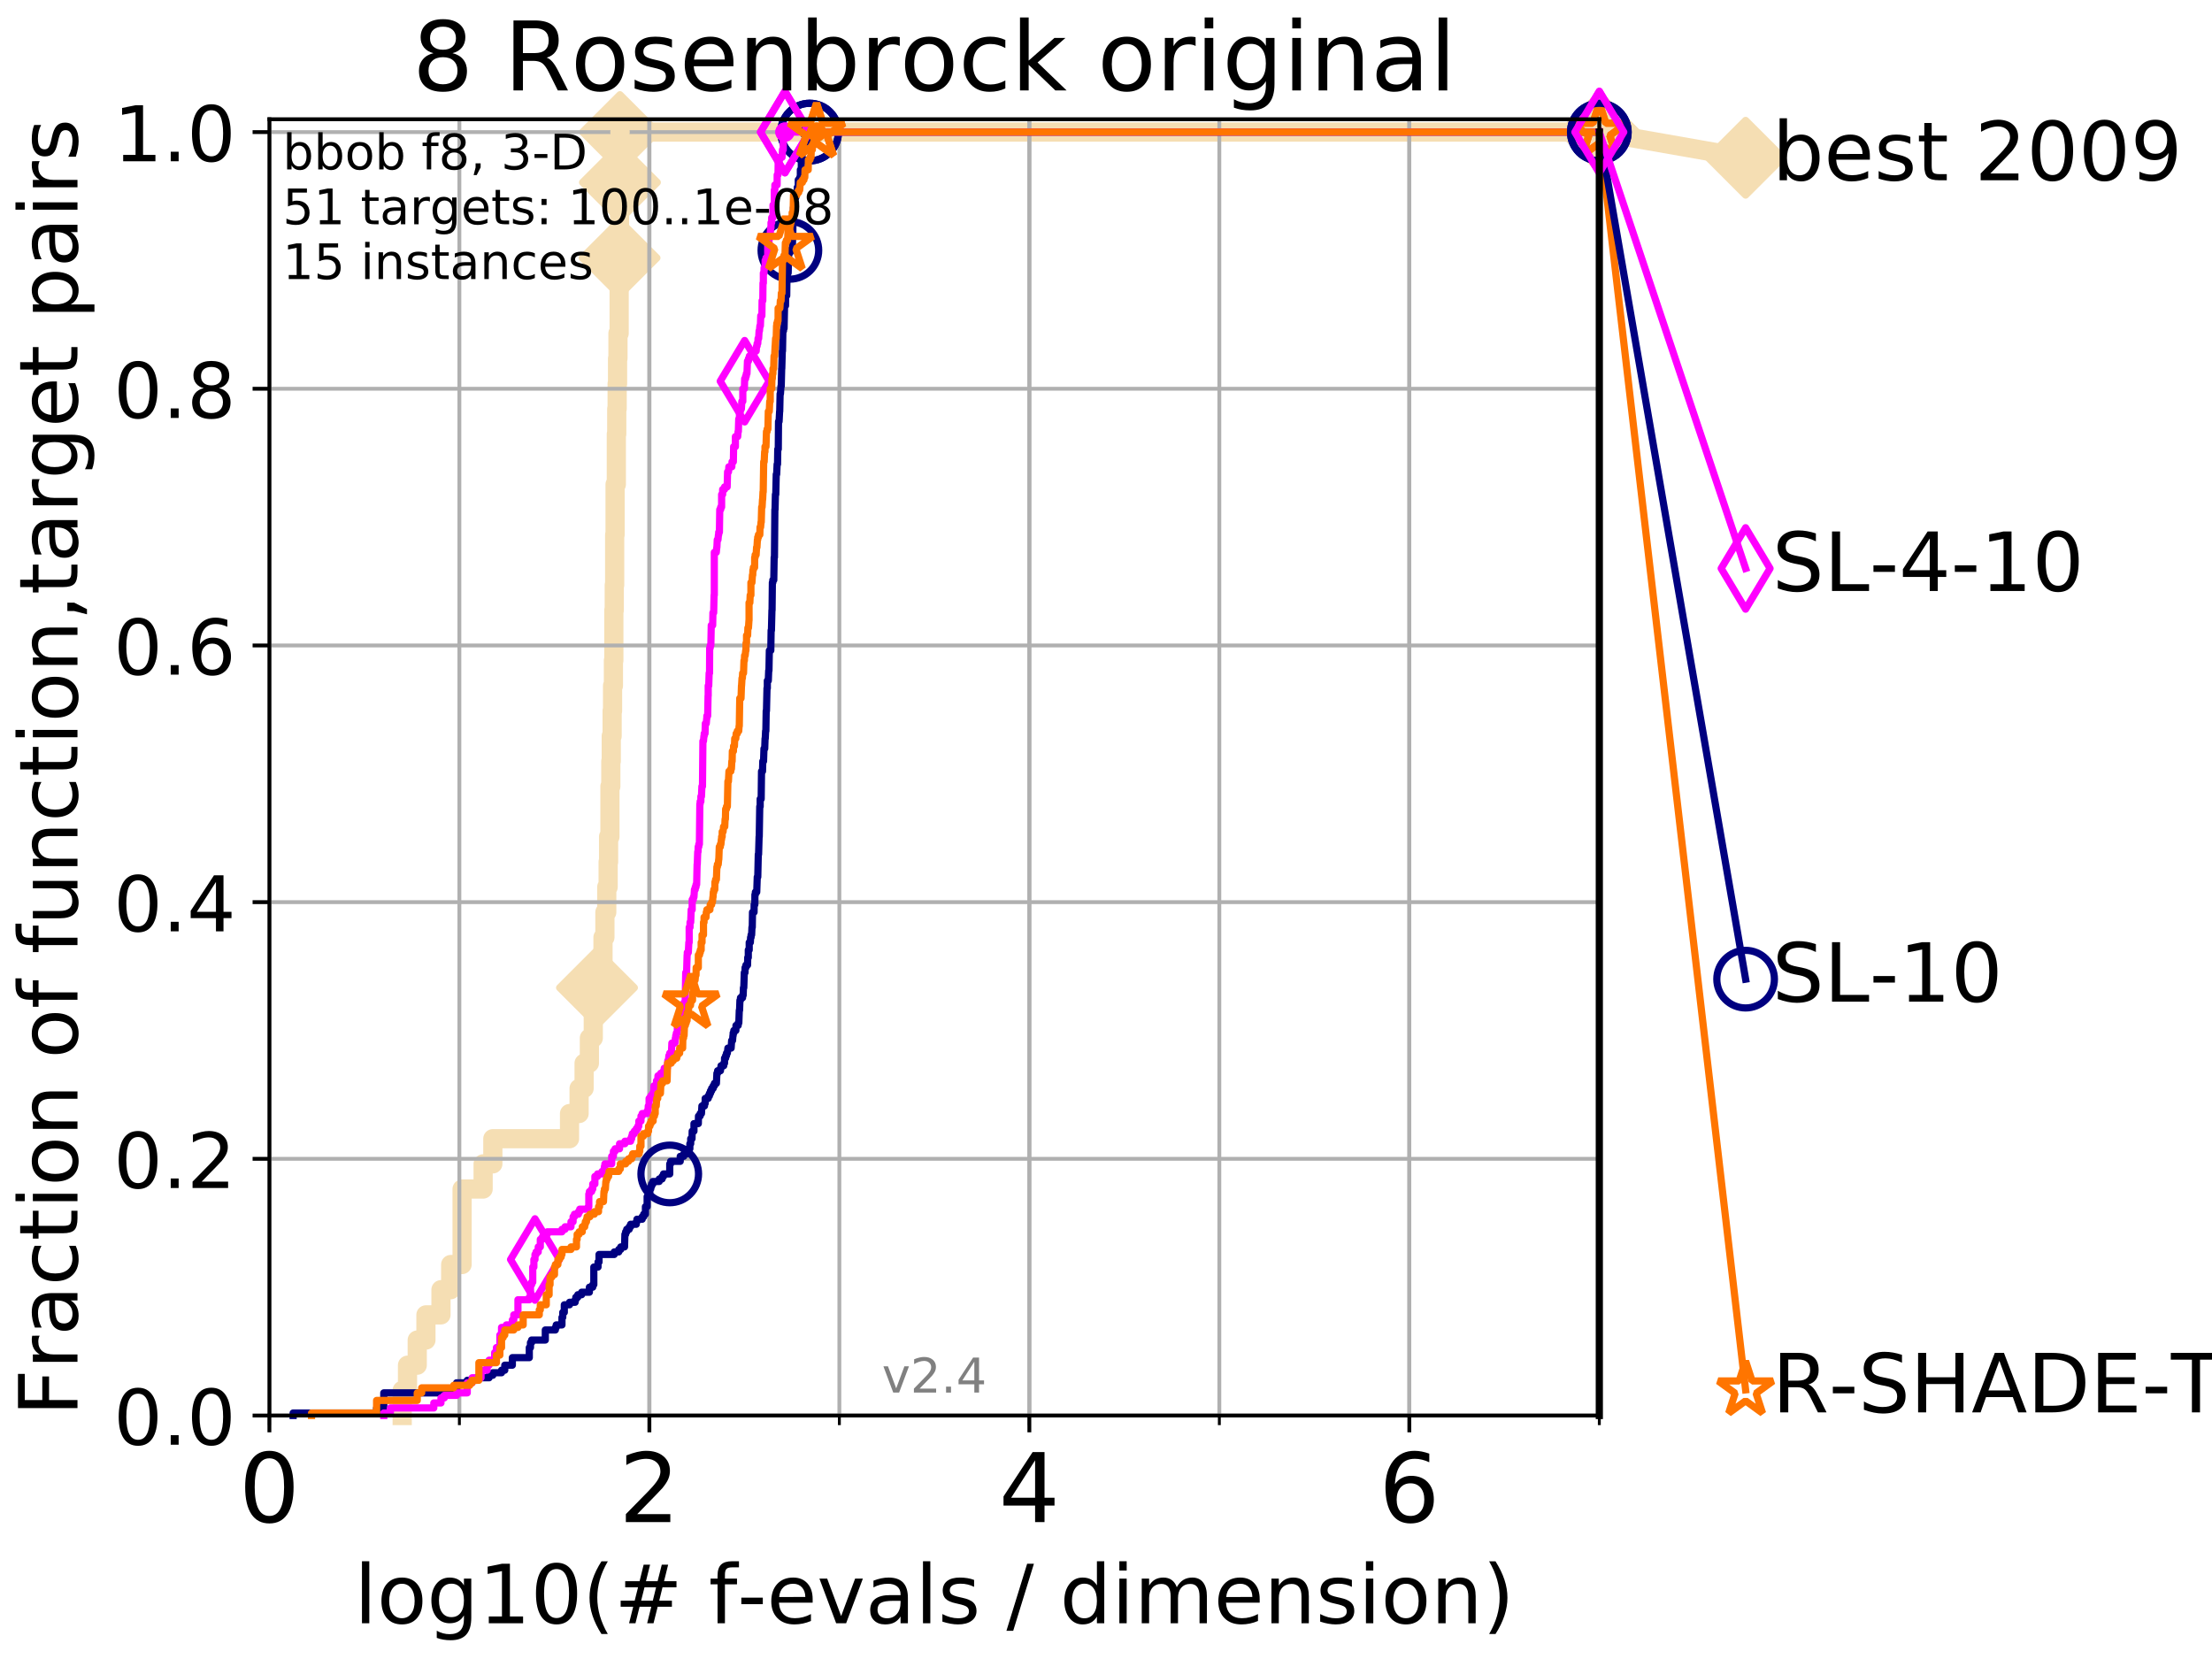 <?xml version="1.0" encoding="utf-8" standalone="no"?>
<!DOCTYPE svg PUBLIC "-//W3C//DTD SVG 1.1//EN"
  "http://www.w3.org/Graphics/SVG/1.1/DTD/svg11.dtd">
<!-- Created with matplotlib (http://matplotlib.org/) -->
<svg height="345.6pt" version="1.1" viewBox="0 0 460.8 345.6" width="460.8pt" xmlns="http://www.w3.org/2000/svg" xmlns:xlink="http://www.w3.org/1999/xlink">
 <defs>
  <style type="text/css">
*{stroke-linecap:butt;stroke-linejoin:round;}
  </style>
 </defs>
 <g id="figure_1">
  <g id="patch_1">
   <path d="M 0 345.6 
L 460.8 345.6 
L 460.8 0 
L 0 0 
z
" style="fill:#ffffff;"/>
  </g>
  <g id="axes_1">
   <g id="patch_2">
    <path d="M 56.12 294.88 
L 333.168 294.88 
L 333.168 24.84 
L 56.12 24.84 
z
" style="fill:#ffffff;"/>
   </g>
   <g id="line2d_1">
    <path d="M 83.784 294.88 
L 83.784 289.638 
L 84.893 289.638 
L 84.893 284.395 
L 86.918 284.395 
L 86.918 279.153 
L 88.729 279.153 
L 88.729 273.91 
L 91.863 273.91 
L 91.863 268.668 
L 93.887 268.668 
L 93.887 263.425 
L 96.262 263.425 
L 96.262 247.698 
L 100.643 247.698 
L 100.643 242.455 
L 102.668 242.455 
L 102.668 237.213 
L 118.645 237.213 
L 118.645 231.97 
L 120.636 231.97 
L 120.636 226.728 
L 121.678 226.728 
L 121.678 221.485 
L 122.78 221.485 
L 122.78 216.243 
L 123.59 216.243 
L 123.59 211 
L 124.364 211 
L 124.364 205.758 
L 125.001 205.758 
L 125.001 200.515 
L 125.615 200.515 
L 125.615 195.273 
L 126.012 195.273 
L 126.012 190.03 
L 126.4 190.03 
L 126.4 184.788 
L 126.686 184.788 
L 126.686 179.546 
L 126.78 179.546 
L 126.78 174.303 
L 127.06 174.303 
L 127.06 163.818 
L 127.244 163.818 
L 127.244 158.576 
L 127.335 158.576 
L 127.335 153.333 
L 127.516 153.333 
L 127.516 148.091 
L 127.606 148.091 
L 127.606 142.848 
L 127.784 142.848 
L 127.784 137.606 
L 127.872 137.606 
L 127.872 127.121 
L 127.96 127.121 
L 127.96 121.878 
L 128.047 121.878 
L 128.047 111.393 
L 128.134 111.393 
L 128.134 100.908 
L 128.393 100.908 
L 128.393 90.423 
L 128.478 90.423 
L 128.478 85.181 
L 128.563 85.181 
L 128.563 79.938 
L 128.648 79.938 
L 128.648 74.696 
L 128.732 74.696 
L 128.732 69.453 
L 128.981 69.453 
L 128.981 53.726 
L 129.064 53.726 
L 129.064 37.999 
L 129.146 37.999 
L 129.146 27.514 
L 333.168 27.514 
" style="fill:none;stroke:#f5deb3;stroke-linecap:square;stroke-width:4;"/>
   </g>
   <g id="line2d_2">
    <defs>
     <path d="M -0 7.778 
L 7.778 0 
L 0 -7.778 
L -7.778 -0 
z
" id="m386490bf28" style="stroke:#f5deb3;stroke-linejoin:miter;stroke-width:1.5;"/>
    </defs>
    <g>
     <use style="fill:#f5deb3;stroke:#f5deb3;stroke-linejoin:miter;stroke-width:1.5;" x="124.364" xlink:href="#m386490bf28" y="205.758"/>
     <use style="fill:#f5deb3;stroke:#f5deb3;stroke-linejoin:miter;stroke-width:1.5;" x="129.064" xlink:href="#m386490bf28" y="53.726"/>
     <use style="fill:#f5deb3;stroke:#f5deb3;stroke-linejoin:miter;stroke-width:1.5;" x="129.146" xlink:href="#m386490bf28" y="37.999"/>
     <use style="fill:#f5deb3;stroke:#f5deb3;stroke-linejoin:miter;stroke-width:1.5;" x="129.146" xlink:href="#m386490bf28" y="27.514"/>
     <use style="fill:#f5deb3;stroke:#f5deb3;stroke-linejoin:miter;stroke-width:1.5;" x="333.168" xlink:href="#m386490bf28" y="27.514"/>
    </g>
   </g>
   <g id="line2d_3">
    <path style="fill:none;stroke:#f5deb3;stroke-linecap:square;stroke-width:4;"/>
    <g/>
   </g>
   <g id="line2d_4">
    <path d="M 333.168 27.514 
L 363.643 32.861 
" style="fill:none;stroke:#f5deb3;stroke-linecap:square;stroke-width:4;"/>
    <g>
     <use style="fill:#f5deb3;stroke:#f5deb3;stroke-linejoin:miter;stroke-width:1.5;" x="333.168" xlink:href="#m386490bf28" y="27.514"/>
     <use style="fill:#f5deb3;stroke:#f5deb3;stroke-linejoin:miter;stroke-width:1.5;" x="363.643" xlink:href="#m386490bf28" y="32.861"/>
    </g>
   </g>
   <g id="matplotlib.axis_1">
    <g id="xtick_1">
     <g id="line2d_5">
      <path clip-path="url(#pca9d76f98f)" d="M 56.12 294.88 
L 56.12 24.84 
" style="fill:none;stroke:#b0b0b0;stroke-linecap:square;stroke-width:0.8;"/>
     </g>
     <g id="line2d_6">
      <defs>
       <path d="M 0 0 
L 0 3.5 
" id="m14ae491d26" style="stroke:#000000;stroke-width:0.8;"/>
      </defs>
      <g>
       <use style="stroke:#000000;stroke-width:0.8;" x="56.12" xlink:href="#m14ae491d26" y="294.88"/>
      </g>
     </g>
     <g id="text_1">
      <!-- 0 -->
      <defs>
       <path d="M 31.781 66.406 
Q 24.172 66.406 20.328 58.906 
Q 16.5 51.422 16.5 36.375 
Q 16.5 21.391 20.328 13.891 
Q 24.172 6.391 31.781 6.391 
Q 39.453 6.391 43.281 13.891 
Q 47.125 21.391 47.125 36.375 
Q 47.125 51.422 43.281 58.906 
Q 39.453 66.406 31.781 66.406 
z
M 31.781 74.219 
Q 44.047 74.219 50.516 64.516 
Q 56.984 54.828 56.984 36.375 
Q 56.984 17.969 50.516 8.266 
Q 44.047 -1.422 31.781 -1.422 
Q 19.531 -1.422 13.062 8.266 
Q 6.594 17.969 6.594 36.375 
Q 6.594 54.828 13.062 64.516 
Q 19.531 74.219 31.781 74.219 
z
" id="DejaVuSans-30"/>
      </defs>
      <g transform="translate(49.758 317.077)scale(0.2 -0.2)">
       <use xlink:href="#DejaVuSans-30"/>
      </g>
     </g>
    </g>
    <g id="xtick_2">
     <g id="line2d_7">
      <path clip-path="url(#pca9d76f98f)" d="M 135.277 294.88 
L 135.277 24.84 
" style="fill:none;stroke:#b0b0b0;stroke-linecap:square;stroke-width:0.8;"/>
     </g>
     <g id="line2d_8">
      <g>
       <use style="stroke:#000000;stroke-width:0.8;" x="135.277" xlink:href="#m14ae491d26" y="294.88"/>
      </g>
     </g>
     <g id="text_2">
      <!-- 2 -->
      <defs>
       <path d="M 19.188 8.297 
L 53.609 8.297 
L 53.609 0 
L 7.328 0 
L 7.328 8.297 
Q 12.938 14.109 22.625 23.891 
Q 32.328 33.688 34.812 36.531 
Q 39.547 41.844 41.422 45.531 
Q 43.312 49.219 43.312 52.781 
Q 43.312 58.594 39.234 62.25 
Q 35.156 65.922 28.609 65.922 
Q 23.969 65.922 18.812 64.312 
Q 13.672 62.703 7.812 59.422 
L 7.812 69.391 
Q 13.766 71.781 18.938 73 
Q 24.125 74.219 28.422 74.219 
Q 39.75 74.219 46.484 68.547 
Q 53.219 62.891 53.219 53.422 
Q 53.219 48.922 51.531 44.891 
Q 49.859 40.875 45.406 35.406 
Q 44.188 33.984 37.641 27.219 
Q 31.109 20.453 19.188 8.297 
z
" id="DejaVuSans-32"/>
      </defs>
      <g transform="translate(128.914 317.077)scale(0.2 -0.2)">
       <use xlink:href="#DejaVuSans-32"/>
      </g>
     </g>
    </g>
    <g id="xtick_3">
     <g id="line2d_9">
      <path clip-path="url(#pca9d76f98f)" d="M 214.433 294.88 
L 214.433 24.84 
" style="fill:none;stroke:#b0b0b0;stroke-linecap:square;stroke-width:0.8;"/>
     </g>
     <g id="line2d_10">
      <g>
       <use style="stroke:#000000;stroke-width:0.8;" x="214.433" xlink:href="#m14ae491d26" y="294.88"/>
      </g>
     </g>
     <g id="text_3">
      <!-- 4 -->
      <defs>
       <path d="M 37.797 64.312 
L 12.891 25.391 
L 37.797 25.391 
z
M 35.203 72.906 
L 47.609 72.906 
L 47.609 25.391 
L 58.016 25.391 
L 58.016 17.188 
L 47.609 17.188 
L 47.609 0 
L 37.797 0 
L 37.797 17.188 
L 4.891 17.188 
L 4.891 26.703 
z
" id="DejaVuSans-34"/>
      </defs>
      <g transform="translate(208.071 317.077)scale(0.2 -0.2)">
       <use xlink:href="#DejaVuSans-34"/>
      </g>
     </g>
    </g>
    <g id="xtick_4">
     <g id="line2d_11">
      <path clip-path="url(#pca9d76f98f)" d="M 293.59 294.88 
L 293.59 24.84 
" style="fill:none;stroke:#b0b0b0;stroke-linecap:square;stroke-width:0.8;"/>
     </g>
     <g id="line2d_12">
      <g>
       <use style="stroke:#000000;stroke-width:0.8;" x="293.59" xlink:href="#m14ae491d26" y="294.88"/>
      </g>
     </g>
     <g id="text_4">
      <!-- 6 -->
      <defs>
       <path d="M 33.016 40.375 
Q 26.375 40.375 22.484 35.828 
Q 18.609 31.297 18.609 23.391 
Q 18.609 15.531 22.484 10.953 
Q 26.375 6.391 33.016 6.391 
Q 39.656 6.391 43.531 10.953 
Q 47.406 15.531 47.406 23.391 
Q 47.406 31.297 43.531 35.828 
Q 39.656 40.375 33.016 40.375 
z
M 52.594 71.297 
L 52.594 62.312 
Q 48.875 64.062 45.094 64.984 
Q 41.312 65.922 37.594 65.922 
Q 27.828 65.922 22.672 59.328 
Q 17.531 52.734 16.797 39.406 
Q 19.672 43.656 24.016 45.922 
Q 28.375 48.188 33.594 48.188 
Q 44.578 48.188 50.953 41.516 
Q 57.328 34.859 57.328 23.391 
Q 57.328 12.156 50.688 5.359 
Q 44.047 -1.422 33.016 -1.422 
Q 20.359 -1.422 13.672 8.266 
Q 6.984 17.969 6.984 36.375 
Q 6.984 53.656 15.188 63.938 
Q 23.391 74.219 37.203 74.219 
Q 40.922 74.219 44.703 73.484 
Q 48.484 72.75 52.594 71.297 
z
" id="DejaVuSans-36"/>
      </defs>
      <g transform="translate(287.227 317.077)scale(0.2 -0.2)">
       <use xlink:href="#DejaVuSans-36"/>
      </g>
     </g>
    </g>
    <g id="xtick_5">
     <g id="line2d_13">
      <path clip-path="url(#pca9d76f98f)" d="M 56.12 294.88 
L 56.12 24.84 
" style="fill:none;stroke:#b0b0b0;stroke-linecap:square;stroke-width:0.8;"/>
     </g>
     <g id="line2d_14">
      <defs>
       <path d="M 0 0 
L 0 2 
" id="m59c7cec5c3" style="stroke:#000000;stroke-width:0.6;"/>
      </defs>
      <g>
       <use style="stroke:#000000;stroke-width:0.6;" x="56.12" xlink:href="#m59c7cec5c3" y="294.88"/>
      </g>
     </g>
    </g>
    <g id="xtick_6">
     <g id="line2d_15">
      <path clip-path="url(#pca9d76f98f)" d="M 95.698 294.88 
L 95.698 24.84 
" style="fill:none;stroke:#b0b0b0;stroke-linecap:square;stroke-width:0.8;"/>
     </g>
     <g id="line2d_16">
      <g>
       <use style="stroke:#000000;stroke-width:0.6;" x="95.698" xlink:href="#m59c7cec5c3" y="294.88"/>
      </g>
     </g>
    </g>
    <g id="xtick_7">
     <g id="line2d_17">
      <path clip-path="url(#pca9d76f98f)" d="M 135.277 294.88 
L 135.277 24.84 
" style="fill:none;stroke:#b0b0b0;stroke-linecap:square;stroke-width:0.8;"/>
     </g>
     <g id="line2d_18">
      <g>
       <use style="stroke:#000000;stroke-width:0.6;" x="135.277" xlink:href="#m59c7cec5c3" y="294.88"/>
      </g>
     </g>
    </g>
    <g id="xtick_8">
     <g id="line2d_19">
      <path clip-path="url(#pca9d76f98f)" d="M 174.855 294.88 
L 174.855 24.84 
" style="fill:none;stroke:#b0b0b0;stroke-linecap:square;stroke-width:0.8;"/>
     </g>
     <g id="line2d_20">
      <g>
       <use style="stroke:#000000;stroke-width:0.6;" x="174.855" xlink:href="#m59c7cec5c3" y="294.88"/>
      </g>
     </g>
    </g>
    <g id="xtick_9">
     <g id="line2d_21">
      <path clip-path="url(#pca9d76f98f)" d="M 214.433 294.88 
L 214.433 24.84 
" style="fill:none;stroke:#b0b0b0;stroke-linecap:square;stroke-width:0.8;"/>
     </g>
     <g id="line2d_22">
      <g>
       <use style="stroke:#000000;stroke-width:0.6;" x="214.433" xlink:href="#m59c7cec5c3" y="294.88"/>
      </g>
     </g>
    </g>
    <g id="xtick_10">
     <g id="line2d_23">
      <path clip-path="url(#pca9d76f98f)" d="M 254.011 294.88 
L 254.011 24.84 
" style="fill:none;stroke:#b0b0b0;stroke-linecap:square;stroke-width:0.8;"/>
     </g>
     <g id="line2d_24">
      <g>
       <use style="stroke:#000000;stroke-width:0.6;" x="254.011" xlink:href="#m59c7cec5c3" y="294.88"/>
      </g>
     </g>
    </g>
    <g id="xtick_11">
     <g id="line2d_25">
      <path clip-path="url(#pca9d76f98f)" d="M 293.59 294.88 
L 293.59 24.84 
" style="fill:none;stroke:#b0b0b0;stroke-linecap:square;stroke-width:0.8;"/>
     </g>
     <g id="line2d_26">
      <g>
       <use style="stroke:#000000;stroke-width:0.6;" x="293.59" xlink:href="#m59c7cec5c3" y="294.88"/>
      </g>
     </g>
    </g>
    <g id="xtick_12">
     <g id="line2d_27">
      <path clip-path="url(#pca9d76f98f)" d="M 333.168 294.88 
L 333.168 24.84 
" style="fill:none;stroke:#b0b0b0;stroke-linecap:square;stroke-width:0.8;"/>
     </g>
     <g id="line2d_28">
      <g>
       <use style="stroke:#000000;stroke-width:0.6;" x="333.168" xlink:href="#m59c7cec5c3" y="294.88"/>
      </g>
     </g>
    </g>
    <g id="text_5">
     <!-- log10(# f-evals / dimension) -->
     <defs>
      <path d="M 9.422 75.984 
L 18.406 75.984 
L 18.406 0 
L 9.422 0 
z
" id="DejaVuSans-6c"/>
      <path d="M 30.609 48.391 
Q 23.391 48.391 19.188 42.75 
Q 14.984 37.109 14.984 27.297 
Q 14.984 17.484 19.156 11.844 
Q 23.344 6.203 30.609 6.203 
Q 37.797 6.203 41.984 11.859 
Q 46.188 17.531 46.188 27.297 
Q 46.188 37.016 41.984 42.703 
Q 37.797 48.391 30.609 48.391 
z
M 30.609 56 
Q 42.328 56 49.016 48.375 
Q 55.719 40.766 55.719 27.297 
Q 55.719 13.875 49.016 6.219 
Q 42.328 -1.422 30.609 -1.422 
Q 18.844 -1.422 12.172 6.219 
Q 5.516 13.875 5.516 27.297 
Q 5.516 40.766 12.172 48.375 
Q 18.844 56 30.609 56 
z
" id="DejaVuSans-6f"/>
      <path d="M 45.406 27.984 
Q 45.406 37.75 41.375 43.109 
Q 37.359 48.484 30.078 48.484 
Q 22.859 48.484 18.828 43.109 
Q 14.797 37.75 14.797 27.984 
Q 14.797 18.266 18.828 12.891 
Q 22.859 7.516 30.078 7.516 
Q 37.359 7.516 41.375 12.891 
Q 45.406 18.266 45.406 27.984 
z
M 54.391 6.781 
Q 54.391 -7.172 48.188 -13.984 
Q 42 -20.797 29.203 -20.797 
Q 24.469 -20.797 20.266 -20.094 
Q 16.062 -19.391 12.109 -17.922 
L 12.109 -9.188 
Q 16.062 -11.328 19.922 -12.344 
Q 23.781 -13.375 27.781 -13.375 
Q 36.625 -13.375 41.016 -8.766 
Q 45.406 -4.156 45.406 5.172 
L 45.406 9.625 
Q 42.625 4.781 38.281 2.391 
Q 33.938 0 27.875 0 
Q 17.828 0 11.672 7.656 
Q 5.516 15.328 5.516 27.984 
Q 5.516 40.672 11.672 48.328 
Q 17.828 56 27.875 56 
Q 33.938 56 38.281 53.609 
Q 42.625 51.219 45.406 46.391 
L 45.406 54.688 
L 54.391 54.688 
z
" id="DejaVuSans-67"/>
      <path d="M 12.406 8.297 
L 28.516 8.297 
L 28.516 63.922 
L 10.984 60.406 
L 10.984 69.391 
L 28.422 72.906 
L 38.281 72.906 
L 38.281 8.297 
L 54.391 8.297 
L 54.391 0 
L 12.406 0 
z
" id="DejaVuSans-31"/>
      <path d="M 31 75.875 
Q 24.469 64.656 21.281 53.656 
Q 18.109 42.672 18.109 31.391 
Q 18.109 20.125 21.312 9.062 
Q 24.516 -2 31 -13.188 
L 23.188 -13.188 
Q 15.875 -1.703 12.234 9.375 
Q 8.594 20.453 8.594 31.391 
Q 8.594 42.281 12.203 53.312 
Q 15.828 64.359 23.188 75.875 
z
" id="DejaVuSans-28"/>
      <path d="M 51.125 44 
L 36.922 44 
L 32.812 27.688 
L 47.125 27.688 
z
M 43.797 71.781 
L 38.719 51.516 
L 52.984 51.516 
L 58.109 71.781 
L 65.922 71.781 
L 60.891 51.516 
L 76.125 51.516 
L 76.125 44 
L 58.984 44 
L 54.984 27.688 
L 70.516 27.688 
L 70.516 20.219 
L 53.078 20.219 
L 48 0 
L 40.188 0 
L 45.219 20.219 
L 30.906 20.219 
L 25.875 0 
L 18.016 0 
L 23.094 20.219 
L 7.719 20.219 
L 7.719 27.688 
L 24.906 27.688 
L 29 44 
L 13.281 44 
L 13.281 51.516 
L 30.906 51.516 
L 35.891 71.781 
z
" id="DejaVuSans-23"/>
      <path id="DejaVuSans-20"/>
      <path d="M 37.109 75.984 
L 37.109 68.5 
L 28.516 68.5 
Q 23.688 68.5 21.797 66.547 
Q 19.922 64.594 19.922 59.516 
L 19.922 54.688 
L 34.719 54.688 
L 34.719 47.703 
L 19.922 47.703 
L 19.922 0 
L 10.891 0 
L 10.891 47.703 
L 2.297 47.703 
L 2.297 54.688 
L 10.891 54.688 
L 10.891 58.5 
Q 10.891 67.625 15.141 71.797 
Q 19.391 75.984 28.609 75.984 
z
" id="DejaVuSans-66"/>
      <path d="M 4.891 31.391 
L 31.203 31.391 
L 31.203 23.391 
L 4.891 23.391 
z
" id="DejaVuSans-2d"/>
      <path d="M 56.203 29.594 
L 56.203 25.203 
L 14.891 25.203 
Q 15.484 15.922 20.484 11.062 
Q 25.484 6.203 34.422 6.203 
Q 39.594 6.203 44.453 7.469 
Q 49.312 8.734 54.109 11.281 
L 54.109 2.781 
Q 49.266 0.734 44.188 -0.344 
Q 39.109 -1.422 33.891 -1.422 
Q 20.797 -1.422 13.156 6.188 
Q 5.516 13.812 5.516 26.812 
Q 5.516 40.234 12.766 48.109 
Q 20.016 56 32.328 56 
Q 43.359 56 49.781 48.891 
Q 56.203 41.797 56.203 29.594 
z
M 47.219 32.234 
Q 47.125 39.594 43.094 43.984 
Q 39.062 48.391 32.422 48.391 
Q 24.906 48.391 20.391 44.141 
Q 15.875 39.891 15.188 32.172 
z
" id="DejaVuSans-65"/>
      <path d="M 2.984 54.688 
L 12.5 54.688 
L 29.594 8.797 
L 46.688 54.688 
L 56.203 54.688 
L 35.688 0 
L 23.484 0 
z
" id="DejaVuSans-76"/>
      <path d="M 34.281 27.484 
Q 23.391 27.484 19.188 25 
Q 14.984 22.516 14.984 16.5 
Q 14.984 11.719 18.141 8.906 
Q 21.297 6.109 26.703 6.109 
Q 34.188 6.109 38.703 11.406 
Q 43.219 16.703 43.219 25.484 
L 43.219 27.484 
z
M 52.203 31.203 
L 52.203 0 
L 43.219 0 
L 43.219 8.297 
Q 40.141 3.328 35.547 0.953 
Q 30.953 -1.422 24.312 -1.422 
Q 15.922 -1.422 10.953 3.297 
Q 6 8.016 6 15.922 
Q 6 25.141 12.172 29.828 
Q 18.359 34.516 30.609 34.516 
L 43.219 34.516 
L 43.219 35.406 
Q 43.219 41.609 39.141 45 
Q 35.062 48.391 27.688 48.391 
Q 23 48.391 18.547 47.266 
Q 14.109 46.141 10.016 43.891 
L 10.016 52.203 
Q 14.938 54.109 19.578 55.047 
Q 24.219 56 28.609 56 
Q 40.484 56 46.344 49.844 
Q 52.203 43.703 52.203 31.203 
z
" id="DejaVuSans-61"/>
      <path d="M 44.281 53.078 
L 44.281 44.578 
Q 40.484 46.531 36.375 47.5 
Q 32.281 48.484 27.875 48.484 
Q 21.188 48.484 17.844 46.438 
Q 14.5 44.391 14.5 40.281 
Q 14.5 37.156 16.891 35.375 
Q 19.281 33.594 26.516 31.984 
L 29.594 31.297 
Q 39.156 29.25 43.188 25.516 
Q 47.219 21.781 47.219 15.094 
Q 47.219 7.469 41.188 3.016 
Q 35.156 -1.422 24.609 -1.422 
Q 20.219 -1.422 15.453 -0.562 
Q 10.688 0.297 5.422 2 
L 5.422 11.281 
Q 10.406 8.688 15.234 7.391 
Q 20.062 6.109 24.812 6.109 
Q 31.156 6.109 34.562 8.281 
Q 37.984 10.453 37.984 14.406 
Q 37.984 18.062 35.516 20.016 
Q 33.062 21.969 24.703 23.781 
L 21.578 24.516 
Q 13.234 26.266 9.516 29.906 
Q 5.812 33.547 5.812 39.891 
Q 5.812 47.609 11.281 51.797 
Q 16.75 56 26.812 56 
Q 31.781 56 36.172 55.266 
Q 40.578 54.547 44.281 53.078 
z
" id="DejaVuSans-73"/>
      <path d="M 25.391 72.906 
L 33.688 72.906 
L 8.297 -9.281 
L 0 -9.281 
z
" id="DejaVuSans-2f"/>
      <path d="M 45.406 46.391 
L 45.406 75.984 
L 54.391 75.984 
L 54.391 0 
L 45.406 0 
L 45.406 8.203 
Q 42.578 3.328 38.25 0.953 
Q 33.938 -1.422 27.875 -1.422 
Q 17.969 -1.422 11.734 6.484 
Q 5.516 14.406 5.516 27.297 
Q 5.516 40.188 11.734 48.094 
Q 17.969 56 27.875 56 
Q 33.938 56 38.25 53.625 
Q 42.578 51.266 45.406 46.391 
z
M 14.797 27.297 
Q 14.797 17.391 18.875 11.75 
Q 22.953 6.109 30.078 6.109 
Q 37.203 6.109 41.297 11.75 
Q 45.406 17.391 45.406 27.297 
Q 45.406 37.203 41.297 42.844 
Q 37.203 48.484 30.078 48.484 
Q 22.953 48.484 18.875 42.844 
Q 14.797 37.203 14.797 27.297 
z
" id="DejaVuSans-64"/>
      <path d="M 9.422 54.688 
L 18.406 54.688 
L 18.406 0 
L 9.422 0 
z
M 9.422 75.984 
L 18.406 75.984 
L 18.406 64.594 
L 9.422 64.594 
z
" id="DejaVuSans-69"/>
      <path d="M 52 44.188 
Q 55.375 50.25 60.062 53.125 
Q 64.75 56 71.094 56 
Q 79.641 56 84.281 50.016 
Q 88.922 44.047 88.922 33.016 
L 88.922 0 
L 79.891 0 
L 79.891 32.719 
Q 79.891 40.578 77.094 44.375 
Q 74.312 48.188 68.609 48.188 
Q 61.625 48.188 57.562 43.547 
Q 53.516 38.922 53.516 30.906 
L 53.516 0 
L 44.484 0 
L 44.484 32.719 
Q 44.484 40.625 41.703 44.406 
Q 38.922 48.188 33.109 48.188 
Q 26.219 48.188 22.156 43.531 
Q 18.109 38.875 18.109 30.906 
L 18.109 0 
L 9.078 0 
L 9.078 54.688 
L 18.109 54.688 
L 18.109 46.188 
Q 21.188 51.219 25.484 53.609 
Q 29.781 56 35.688 56 
Q 41.656 56 45.828 52.969 
Q 50 49.953 52 44.188 
z
" id="DejaVuSans-6d"/>
      <path d="M 54.891 33.016 
L 54.891 0 
L 45.906 0 
L 45.906 32.719 
Q 45.906 40.484 42.875 44.328 
Q 39.844 48.188 33.797 48.188 
Q 26.516 48.188 22.312 43.547 
Q 18.109 38.922 18.109 30.906 
L 18.109 0 
L 9.078 0 
L 9.078 54.688 
L 18.109 54.688 
L 18.109 46.188 
Q 21.344 51.125 25.703 53.562 
Q 30.078 56 35.797 56 
Q 45.219 56 50.047 50.172 
Q 54.891 44.344 54.891 33.016 
z
" id="DejaVuSans-6e"/>
      <path d="M 8.016 75.875 
L 15.828 75.875 
Q 23.141 64.359 26.781 53.312 
Q 30.422 42.281 30.422 31.391 
Q 30.422 20.453 26.781 9.375 
Q 23.141 -1.703 15.828 -13.188 
L 8.016 -13.188 
Q 14.5 -2 17.703 9.062 
Q 20.906 20.125 20.906 31.391 
Q 20.906 42.672 17.703 53.656 
Q 14.5 64.656 8.016 75.875 
z
" id="DejaVuSans-29"/>
     </defs>
     <g transform="translate(73.803 338.154)scale(0.17 -0.17)">
      <use xlink:href="#DejaVuSans-6c"/>
      <use x="27.783" xlink:href="#DejaVuSans-6f"/>
      <use x="88.965" xlink:href="#DejaVuSans-67"/>
      <use x="152.441" xlink:href="#DejaVuSans-31"/>
      <use x="216.064" xlink:href="#DejaVuSans-30"/>
      <use x="279.688" xlink:href="#DejaVuSans-28"/>
      <use x="318.701" xlink:href="#DejaVuSans-23"/>
      <use x="402.49" xlink:href="#DejaVuSans-20"/>
      <use x="434.277" xlink:href="#DejaVuSans-66"/>
      <use x="469.404" xlink:href="#DejaVuSans-2d"/>
      <use x="505.488" xlink:href="#DejaVuSans-65"/>
      <use x="567.012" xlink:href="#DejaVuSans-76"/>
      <use x="626.191" xlink:href="#DejaVuSans-61"/>
      <use x="687.471" xlink:href="#DejaVuSans-6c"/>
      <use x="715.254" xlink:href="#DejaVuSans-73"/>
      <use x="767.354" xlink:href="#DejaVuSans-20"/>
      <use x="799.141" xlink:href="#DejaVuSans-2f"/>
      <use x="832.832" xlink:href="#DejaVuSans-20"/>
      <use x="864.619" xlink:href="#DejaVuSans-64"/>
      <use x="928.096" xlink:href="#DejaVuSans-69"/>
      <use x="955.879" xlink:href="#DejaVuSans-6d"/>
      <use x="1053.291" xlink:href="#DejaVuSans-65"/>
      <use x="1114.814" xlink:href="#DejaVuSans-6e"/>
      <use x="1178.193" xlink:href="#DejaVuSans-73"/>
      <use x="1230.293" xlink:href="#DejaVuSans-69"/>
      <use x="1258.076" xlink:href="#DejaVuSans-6f"/>
      <use x="1319.258" xlink:href="#DejaVuSans-6e"/>
      <use x="1382.637" xlink:href="#DejaVuSans-29"/>
     </g>
    </g>
   </g>
   <g id="matplotlib.axis_2">
    <g id="ytick_1">
     <g id="line2d_29">
      <path clip-path="url(#pca9d76f98f)" d="M 56.12 294.88 
L 333.168 294.88 
" style="fill:none;stroke:#b0b0b0;stroke-linecap:square;stroke-width:0.8;"/>
     </g>
     <g id="line2d_30">
      <defs>
       <path d="M 0 0 
L -3.5 0 
" id="md7b0fe8d84" style="stroke:#000000;stroke-width:0.8;"/>
      </defs>
      <g>
       <use style="stroke:#000000;stroke-width:0.8;" x="56.12" xlink:href="#md7b0fe8d84" y="294.88"/>
      </g>
     </g>
     <g id="text_6">
      <!-- 0.0 -->
      <defs>
       <path d="M 10.688 12.406 
L 21 12.406 
L 21 0 
L 10.688 0 
z
" id="DejaVuSans-2e"/>
      </defs>
      <g transform="translate(23.675 300.959)scale(0.16 -0.16)">
       <use xlink:href="#DejaVuSans-30"/>
       <use x="63.623" xlink:href="#DejaVuSans-2e"/>
       <use x="95.41" xlink:href="#DejaVuSans-30"/>
      </g>
     </g>
    </g>
    <g id="ytick_2">
     <g id="line2d_31">
      <path clip-path="url(#pca9d76f98f)" d="M 56.12 241.407 
L 333.168 241.407 
" style="fill:none;stroke:#b0b0b0;stroke-linecap:square;stroke-width:0.8;"/>
     </g>
     <g id="line2d_32">
      <g>
       <use style="stroke:#000000;stroke-width:0.8;" x="56.12" xlink:href="#md7b0fe8d84" y="241.407"/>
      </g>
     </g>
     <g id="text_7">
      <!-- 0.2 -->
      <g transform="translate(23.675 247.485)scale(0.16 -0.16)">
       <use xlink:href="#DejaVuSans-30"/>
       <use x="63.623" xlink:href="#DejaVuSans-2e"/>
       <use x="95.41" xlink:href="#DejaVuSans-32"/>
      </g>
     </g>
    </g>
    <g id="ytick_3">
     <g id="line2d_33">
      <path clip-path="url(#pca9d76f98f)" d="M 56.12 187.933 
L 333.168 187.933 
" style="fill:none;stroke:#b0b0b0;stroke-linecap:square;stroke-width:0.8;"/>
     </g>
     <g id="line2d_34">
      <g>
       <use style="stroke:#000000;stroke-width:0.8;" x="56.12" xlink:href="#md7b0fe8d84" y="187.933"/>
      </g>
     </g>
     <g id="text_8">
      <!-- 0.4 -->
      <g transform="translate(23.675 194.012)scale(0.16 -0.16)">
       <use xlink:href="#DejaVuSans-30"/>
       <use x="63.623" xlink:href="#DejaVuSans-2e"/>
       <use x="95.41" xlink:href="#DejaVuSans-34"/>
      </g>
     </g>
    </g>
    <g id="ytick_4">
     <g id="line2d_35">
      <path clip-path="url(#pca9d76f98f)" d="M 56.12 134.46 
L 333.168 134.46 
" style="fill:none;stroke:#b0b0b0;stroke-linecap:square;stroke-width:0.8;"/>
     </g>
     <g id="line2d_36">
      <g>
       <use style="stroke:#000000;stroke-width:0.8;" x="56.12" xlink:href="#md7b0fe8d84" y="134.46"/>
      </g>
     </g>
     <g id="text_9">
      <!-- 0.6 -->
      <g transform="translate(23.675 140.539)scale(0.16 -0.16)">
       <use xlink:href="#DejaVuSans-30"/>
       <use x="63.623" xlink:href="#DejaVuSans-2e"/>
       <use x="95.41" xlink:href="#DejaVuSans-36"/>
      </g>
     </g>
    </g>
    <g id="ytick_5">
     <g id="line2d_37">
      <path clip-path="url(#pca9d76f98f)" d="M 56.12 80.987 
L 333.168 80.987 
" style="fill:none;stroke:#b0b0b0;stroke-linecap:square;stroke-width:0.8;"/>
     </g>
     <g id="line2d_38">
      <g>
       <use style="stroke:#000000;stroke-width:0.8;" x="56.12" xlink:href="#md7b0fe8d84" y="80.987"/>
      </g>
     </g>
     <g id="text_10">
      <!-- 0.8 -->
      <defs>
       <path d="M 31.781 34.625 
Q 24.75 34.625 20.719 30.859 
Q 16.703 27.094 16.703 20.516 
Q 16.703 13.922 20.719 10.156 
Q 24.75 6.391 31.781 6.391 
Q 38.812 6.391 42.859 10.172 
Q 46.922 13.969 46.922 20.516 
Q 46.922 27.094 42.891 30.859 
Q 38.875 34.625 31.781 34.625 
z
M 21.922 38.812 
Q 15.578 40.375 12.031 44.719 
Q 8.5 49.078 8.5 55.328 
Q 8.5 64.062 14.719 69.141 
Q 20.953 74.219 31.781 74.219 
Q 42.672 74.219 48.875 69.141 
Q 55.078 64.062 55.078 55.328 
Q 55.078 49.078 51.531 44.719 
Q 48 40.375 41.703 38.812 
Q 48.828 37.156 52.797 32.312 
Q 56.781 27.484 56.781 20.516 
Q 56.781 9.906 50.312 4.234 
Q 43.844 -1.422 31.781 -1.422 
Q 19.734 -1.422 13.25 4.234 
Q 6.781 9.906 6.781 20.516 
Q 6.781 27.484 10.781 32.312 
Q 14.797 37.156 21.922 38.812 
z
M 18.312 54.391 
Q 18.312 48.734 21.844 45.562 
Q 25.391 42.391 31.781 42.391 
Q 38.141 42.391 41.719 45.562 
Q 45.312 48.734 45.312 54.391 
Q 45.312 60.062 41.719 63.234 
Q 38.141 66.406 31.781 66.406 
Q 25.391 66.406 21.844 63.234 
Q 18.312 60.062 18.312 54.391 
z
" id="DejaVuSans-38"/>
      </defs>
      <g transform="translate(23.675 87.066)scale(0.16 -0.16)">
       <use xlink:href="#DejaVuSans-30"/>
       <use x="63.623" xlink:href="#DejaVuSans-2e"/>
       <use x="95.41" xlink:href="#DejaVuSans-38"/>
      </g>
     </g>
    </g>
    <g id="ytick_6">
     <g id="line2d_39">
      <path clip-path="url(#pca9d76f98f)" d="M 56.12 27.514 
L 333.168 27.514 
" style="fill:none;stroke:#b0b0b0;stroke-linecap:square;stroke-width:0.8;"/>
     </g>
     <g id="line2d_40">
      <g>
       <use style="stroke:#000000;stroke-width:0.8;" x="56.12" xlink:href="#md7b0fe8d84" y="27.514"/>
      </g>
     </g>
     <g id="text_11">
      <!-- 1.0 -->
      <g transform="translate(23.675 33.592)scale(0.16 -0.16)">
       <use xlink:href="#DejaVuSans-31"/>
       <use x="63.623" xlink:href="#DejaVuSans-2e"/>
       <use x="95.41" xlink:href="#DejaVuSans-30"/>
      </g>
     </g>
    </g>
    <g id="text_12">
     <!-- Fraction of function,target pairs -->
     <defs>
      <path d="M 9.812 72.906 
L 51.703 72.906 
L 51.703 64.594 
L 19.672 64.594 
L 19.672 43.109 
L 48.578 43.109 
L 48.578 34.812 
L 19.672 34.812 
L 19.672 0 
L 9.812 0 
z
" id="DejaVuSans-46"/>
      <path d="M 41.109 46.297 
Q 39.594 47.172 37.812 47.578 
Q 36.031 48 33.891 48 
Q 26.266 48 22.188 43.047 
Q 18.109 38.094 18.109 28.812 
L 18.109 0 
L 9.078 0 
L 9.078 54.688 
L 18.109 54.688 
L 18.109 46.188 
Q 20.953 51.172 25.484 53.578 
Q 30.031 56 36.531 56 
Q 37.453 56 38.578 55.875 
Q 39.703 55.766 41.062 55.516 
z
" id="DejaVuSans-72"/>
      <path d="M 48.781 52.594 
L 48.781 44.188 
Q 44.969 46.297 41.141 47.344 
Q 37.312 48.391 33.406 48.391 
Q 24.656 48.391 19.812 42.844 
Q 14.984 37.312 14.984 27.297 
Q 14.984 17.281 19.812 11.734 
Q 24.656 6.203 33.406 6.203 
Q 37.312 6.203 41.141 7.25 
Q 44.969 8.297 48.781 10.406 
L 48.781 2.094 
Q 45.016 0.344 40.984 -0.531 
Q 36.969 -1.422 32.422 -1.422 
Q 20.062 -1.422 12.781 6.344 
Q 5.516 14.109 5.516 27.297 
Q 5.516 40.672 12.859 48.328 
Q 20.219 56 33.016 56 
Q 37.156 56 41.109 55.141 
Q 45.062 54.297 48.781 52.594 
z
" id="DejaVuSans-63"/>
      <path d="M 18.312 70.219 
L 18.312 54.688 
L 36.812 54.688 
L 36.812 47.703 
L 18.312 47.703 
L 18.312 18.016 
Q 18.312 11.328 20.141 9.422 
Q 21.969 7.516 27.594 7.516 
L 36.812 7.516 
L 36.812 0 
L 27.594 0 
Q 17.188 0 13.234 3.875 
Q 9.281 7.766 9.281 18.016 
L 9.281 47.703 
L 2.688 47.703 
L 2.688 54.688 
L 9.281 54.688 
L 9.281 70.219 
z
" id="DejaVuSans-74"/>
      <path d="M 8.5 21.578 
L 8.5 54.688 
L 17.484 54.688 
L 17.484 21.922 
Q 17.484 14.156 20.5 10.266 
Q 23.531 6.391 29.594 6.391 
Q 36.859 6.391 41.078 11.031 
Q 45.312 15.672 45.312 23.688 
L 45.312 54.688 
L 54.297 54.688 
L 54.297 0 
L 45.312 0 
L 45.312 8.406 
Q 42.047 3.422 37.719 1 
Q 33.406 -1.422 27.688 -1.422 
Q 18.266 -1.422 13.375 4.438 
Q 8.5 10.297 8.5 21.578 
z
M 31.109 56 
z
" id="DejaVuSans-75"/>
      <path d="M 11.719 12.406 
L 22.016 12.406 
L 22.016 4 
L 14.016 -11.625 
L 7.719 -11.625 
L 11.719 4 
z
" id="DejaVuSans-2c"/>
      <path d="M 18.109 8.203 
L 18.109 -20.797 
L 9.078 -20.797 
L 9.078 54.688 
L 18.109 54.688 
L 18.109 46.391 
Q 20.953 51.266 25.266 53.625 
Q 29.594 56 35.594 56 
Q 45.562 56 51.781 48.094 
Q 58.016 40.188 58.016 27.297 
Q 58.016 14.406 51.781 6.484 
Q 45.562 -1.422 35.594 -1.422 
Q 29.594 -1.422 25.266 0.953 
Q 20.953 3.328 18.109 8.203 
z
M 48.688 27.297 
Q 48.688 37.203 44.609 42.844 
Q 40.531 48.484 33.406 48.484 
Q 26.266 48.484 22.188 42.844 
Q 18.109 37.203 18.109 27.297 
Q 18.109 17.391 22.188 11.75 
Q 26.266 6.109 33.406 6.109 
Q 40.531 6.109 44.609 11.75 
Q 48.688 17.391 48.688 27.297 
z
" id="DejaVuSans-70"/>
     </defs>
     <g transform="translate(16.14 294.999)rotate(-90)scale(0.17 -0.17)">
      <use xlink:href="#DejaVuSans-46"/>
      <use x="57.41" xlink:href="#DejaVuSans-72"/>
      <use x="98.523" xlink:href="#DejaVuSans-61"/>
      <use x="159.803" xlink:href="#DejaVuSans-63"/>
      <use x="214.783" xlink:href="#DejaVuSans-74"/>
      <use x="253.992" xlink:href="#DejaVuSans-69"/>
      <use x="281.775" xlink:href="#DejaVuSans-6f"/>
      <use x="342.957" xlink:href="#DejaVuSans-6e"/>
      <use x="406.336" xlink:href="#DejaVuSans-20"/>
      <use x="438.123" xlink:href="#DejaVuSans-6f"/>
      <use x="499.305" xlink:href="#DejaVuSans-66"/>
      <use x="534.51" xlink:href="#DejaVuSans-20"/>
      <use x="566.297" xlink:href="#DejaVuSans-66"/>
      <use x="601.502" xlink:href="#DejaVuSans-75"/>
      <use x="664.881" xlink:href="#DejaVuSans-6e"/>
      <use x="728.26" xlink:href="#DejaVuSans-63"/>
      <use x="783.24" xlink:href="#DejaVuSans-74"/>
      <use x="822.449" xlink:href="#DejaVuSans-69"/>
      <use x="850.232" xlink:href="#DejaVuSans-6f"/>
      <use x="911.414" xlink:href="#DejaVuSans-6e"/>
      <use x="974.793" xlink:href="#DejaVuSans-2c"/>
      <use x="1006.58" xlink:href="#DejaVuSans-74"/>
      <use x="1045.789" xlink:href="#DejaVuSans-61"/>
      <use x="1107.068" xlink:href="#DejaVuSans-72"/>
      <use x="1148.166" xlink:href="#DejaVuSans-67"/>
      <use x="1211.643" xlink:href="#DejaVuSans-65"/>
      <use x="1273.166" xlink:href="#DejaVuSans-74"/>
      <use x="1312.375" xlink:href="#DejaVuSans-20"/>
      <use x="1344.162" xlink:href="#DejaVuSans-70"/>
      <use x="1407.639" xlink:href="#DejaVuSans-61"/>
      <use x="1468.918" xlink:href="#DejaVuSans-69"/>
      <use x="1496.701" xlink:href="#DejaVuSans-72"/>
      <use x="1537.814" xlink:href="#DejaVuSans-73"/>
     </g>
    </g>
   </g>
   <g id="line2d_41">
    <defs>
     <path d="M 0 1.5 
C 0.398 1.5 0.779 1.342 1.061 1.061 
C 1.342 0.779 1.5 0.398 1.5 0 
C 1.5 -0.398 1.342 -0.779 1.061 -1.061 
C 0.779 -1.342 0.398 -1.5 0 -1.5 
C -0.398 -1.5 -0.779 -1.342 -1.061 -1.061 
C -1.342 -0.779 -1.5 -0.398 -1.5 0 
C -1.5 0.398 -1.342 0.779 -1.061 1.061 
C -0.779 1.342 -0.398 1.5 0 1.5 
z
" id="m9786df070f" style="stroke:#f5deb3;"/>
    </defs>
    <g>
     <use style="fill:#f5deb3;stroke:#f5deb3;" x="129.146" xlink:href="#m9786df070f" y="27.514"/>
     <use style="fill:#f5deb3;stroke:#f5deb3;" x="129.146" xlink:href="#m9786df070f" y="27.514"/>
    </g>
   </g>
   <g id="line2d_42">
    <defs>
     <path d="M 0 1.5 
C 0.398 1.5 0.779 1.342 1.061 1.061 
C 1.342 0.779 1.5 0.398 1.5 0 
C 1.5 -0.398 1.342 -0.779 1.061 -1.061 
C 0.779 -1.342 0.398 -1.5 0 -1.5 
C -0.398 -1.5 -0.779 -1.342 -1.061 -1.061 
C -1.342 -0.779 -1.5 -0.398 -1.5 0 
C -1.5 0.398 -1.342 0.779 -1.061 1.061 
C -0.779 1.342 -0.398 1.5 0 1.5 
z
" id="m71a7808487" style="stroke:#000080;"/>
    </defs>
    <g>
     <use style="fill:#000080;stroke:#000080;" x="168.667" xlink:href="#m71a7808487" y="27.514"/>
     <use style="fill:#000080;stroke:#000080;" x="168.667" xlink:href="#m71a7808487" y="27.514"/>
    </g>
   </g>
   <g id="line2d_43">
    <path d="M 61.065 294.88 
L 61.065 294.356 
L 78.453 294.356 
L 78.453 293.307 
L 79.949 293.307 
L 79.949 290.162 
L 91.131 290.162 
L 91.131 289.638 
L 95.116 289.638 
L 95.116 288.065 
L 97.337 288.065 
L 97.337 287.541 
L 99.303 287.541 
L 99.303 287.016 
L 101.886 287.016 
L 101.886 286.492 
L 102.668 286.492 
L 102.668 285.968 
L 104.479 285.968 
L 104.479 285.444 
L 105.153 285.444 
L 105.153 284.395 
L 106.731 284.395 
L 106.731 282.822 
L 110.262 282.822 
L 110.262 280.725 
L 110.506 280.725 
L 110.506 279.677 
L 110.746 279.677 
L 110.746 279.153 
L 113.599 279.153 
L 113.599 277.056 
L 115.691 277.056 
L 115.691 276.531 
L 115.869 276.531 
L 115.869 276.007 
L 117.067 276.007 
L 117.067 274.434 
L 117.232 274.434 
L 117.232 273.386 
L 117.556 273.386 
L 117.556 271.813 
L 118.645 271.813 
L 118.645 271.289 
L 119.811 271.289 
L 119.811 270.765 
L 119.951 270.765 
L 119.951 270.24 
L 120.365 270.24 
L 120.365 269.716 
L 121.165 269.716 
L 121.165 269.192 
L 122.78 269.192 
L 122.78 268.143 
L 123.477 268.143 
L 123.477 267.619 
L 123.703 267.619 
L 123.703 263.949 
L 124.579 263.949 
L 124.579 262.901 
L 124.791 262.901 
L 124.791 261.328 
L 127.96 261.328 
L 127.96 260.804 
L 128.898 260.804 
L 128.898 260.28 
L 129.309 260.28 
L 129.309 259.755 
L 130.101 259.755 
L 130.178 257.134 
L 130.332 257.134 
L 130.332 256.61 
L 130.559 256.61 
L 130.559 256.086 
L 131.079 256.086 
L 131.079 255.561 
L 131.369 255.561 
L 131.369 255.037 
L 132.55 255.037 
L 132.55 254.513 
L 132.684 254.513 
L 132.684 253.989 
L 133.781 253.989 
L 133.781 253.464 
L 134.091 253.464 
L 134.091 252.94 
L 134.455 252.94 
L 134.455 251.367 
L 134.812 251.367 
L 134.812 249.27 
L 135.334 249.27 
L 135.391 247.698 
L 135.561 247.698 
L 135.561 247.173 
L 135.729 247.173 
L 135.729 246.649 
L 136.006 246.649 
L 136.006 246.125 
L 137.327 246.125 
L 137.327 245.601 
L 137.926 245.601 
L 137.926 245.076 
L 138.218 245.076 
L 138.218 244.552 
L 139.52 244.552 
L 139.52 242.455 
L 139.698 242.455 
L 139.698 241.931 
L 141.703 241.931 
L 141.703 240.882 
L 142.436 240.882 
L 142.436 240.358 
L 143.319 240.358 
L 143.355 239.31 
L 143.71 239.31 
L 143.71 238.261 
L 143.884 238.261 
L 143.884 237.213 
L 144.16 237.213 
L 144.194 235.64 
L 144.565 235.64 
L 144.565 234.067 
L 145.475 234.067 
L 145.507 232.495 
L 145.851 232.495 
L 145.851 231.97 
L 146.127 231.97 
L 146.218 230.398 
L 146.756 230.398 
L 146.756 229.873 
L 146.902 229.873 
L 146.902 228.825 
L 147.531 228.825 
L 147.531 228.301 
L 147.782 228.301 
L 147.782 227.776 
L 148.002 227.776 
L 148.002 227.252 
L 148.246 227.252 
L 148.246 226.728 
L 148.567 226.728 
L 148.567 226.204 
L 148.829 226.204 
L 148.829 225.679 
L 149.241 225.679 
L 149.342 223.582 
L 149.493 223.582 
L 149.493 223.058 
L 150.084 223.058 
L 150.084 222.534 
L 150.205 222.534 
L 150.205 222.01 
L 150.772 222.01 
L 150.772 221.485 
L 150.934 221.485 
L 150.934 220.437 
L 151.163 220.437 
L 151.163 219.913 
L 151.344 219.913 
L 151.344 219.388 
L 151.523 219.388 
L 151.634 218.34 
L 152.307 218.34 
L 152.413 216.767 
L 152.602 216.767 
L 152.685 215.719 
L 152.727 215.719 
L 152.727 215.194 
L 152.872 215.194 
L 152.872 214.67 
L 153.299 214.67 
L 153.319 213.622 
L 153.774 213.622 
L 153.774 213.097 
L 153.91 213.097 
L 154.007 210.476 
L 154.064 210.476 
L 154.141 208.379 
L 154.255 208.379 
L 154.255 207.855 
L 154.687 207.855 
L 154.687 207.331 
L 154.816 207.331 
L 154.871 205.758 
L 154.944 205.758 
L 155.053 202.612 
L 155.198 202.612 
L 155.216 201.564 
L 155.394 201.564 
L 155.394 201.04 
L 155.729 201.04 
L 155.764 199.467 
L 155.885 199.467 
L 155.885 197.894 
L 156.074 197.894 
L 156.074 196.321 
L 156.312 196.321 
L 156.362 195.273 
L 156.463 195.273 
L 156.463 194.749 
L 156.579 194.749 
L 156.645 193.176 
L 156.711 193.176 
L 156.761 190.03 
L 157.086 190.03 
L 157.102 188.458 
L 157.246 188.458 
L 157.262 186.361 
L 157.358 186.361 
L 157.358 185.836 
L 157.641 185.836 
L 157.75 182.691 
L 157.858 182.691 
L 157.965 177.973 
L 158.026 177.973 
L 158.133 174.303 
L 158.163 174.303 
L 158.269 168.012 
L 158.359 168.012 
L 158.359 166.439 
L 158.567 166.439 
L 158.64 160.673 
L 158.845 160.673 
L 158.903 158.576 
L 159.062 158.576 
L 159.148 155.954 
L 159.304 155.954 
L 159.375 153.857 
L 159.417 153.857 
L 159.488 152.285 
L 159.543 152.285 
L 159.613 148.091 
L 159.669 148.091 
L 159.779 143.372 
L 159.848 143.372 
L 159.848 141.8 
L 160.052 141.8 
L 160.134 139.703 
L 160.188 139.703 
L 160.268 135.509 
L 160.573 135.509 
L 160.639 131.315 
L 160.704 131.315 
L 160.808 127.121 
L 160.834 127.121 
L 160.899 121.354 
L 160.989 121.354 
L 160.989 120.83 
L 161.193 120.83 
L 161.269 116.112 
L 161.332 116.112 
L 161.42 106.151 
L 161.457 106.151 
L 161.532 103.005 
L 161.607 103.005 
L 161.706 98.811 
L 161.792 98.811 
L 161.889 96.714 
L 161.974 96.714 
L 162.023 93.569 
L 162.131 93.569 
L 162.179 87.802 
L 162.299 87.802 
L 162.405 85.705 
L 162.429 85.705 
L 162.511 82.035 
L 162.582 82.035 
L 162.687 80.463 
L 162.745 80.463 
L 162.837 76.793 
L 162.86 76.793 
L 162.964 73.123 
L 163.009 73.123 
L 163.089 68.929 
L 163.213 68.929 
L 163.213 68.405 
L 163.337 68.405 
L 163.438 63.687 
L 163.637 63.687 
L 163.659 61.59 
L 163.888 61.59 
L 163.942 57.396 
L 164.018 57.396 
L 164.018 56.872 
L 164.189 56.872 
L 164.295 52.678 
L 164.548 52.678 
L 164.548 52.153 
L 165.041 52.153 
L 165.132 49.008 
L 165.163 49.008 
L 165.173 45.862 
L 165.293 45.862 
L 165.293 43.241 
L 165.492 43.241 
L 165.502 41.144 
L 165.776 41.144 
L 165.853 40.096 
L 166.084 40.096 
L 166.084 39.047 
L 166.293 39.047 
L 166.293 37.474 
L 166.601 37.474 
L 166.601 36.95 
L 166.73 36.95 
L 166.73 35.377 
L 166.931 35.377 
L 166.931 33.28 
L 167.076 33.28 
L 167.076 30.659 
L 167.237 30.659 
L 167.237 30.135 
L 168.667 30.135 
L 168.667 27.514 
L 333.168 27.514 
L 333.168 27.514 
" style="fill:none;stroke:#000080;stroke-linecap:square;stroke-width:1.5;"/>
   </g>
   <g id="line2d_44">
    <defs>
     <path d="M 0 6 
C 1.591 6 3.117 5.368 4.243 4.243 
C 5.368 3.117 6 1.591 6 0 
C 6 -1.591 5.368 -3.117 4.243 -4.243 
C 3.117 -5.368 1.591 -6 0 -6 
C -1.591 -6 -3.117 -5.368 -4.243 -4.243 
C -5.368 -3.117 -6 -1.591 -6 0 
C -6 1.591 -5.368 3.117 -4.243 4.243 
C -3.117 5.368 -1.591 6 0 6 
z
" id="mfe4cf43723" style="stroke:#000080;stroke-width:1.5;"/>
    </defs>
    <g>
     <use style="fill-opacity:0;stroke:#000080;stroke-width:1.5;" x="139.52" xlink:href="#mfe4cf43723" y="244.552"/>
     <use style="fill-opacity:0;stroke:#000080;stroke-width:1.5;" x="164.548" xlink:href="#mfe4cf43723" y="52.153"/>
     <use style="fill-opacity:0;stroke:#000080;stroke-width:1.5;" x="168.667" xlink:href="#mfe4cf43723" y="27.514"/>
     <use style="fill-opacity:0;stroke:#000080;stroke-width:1.5;" x="168.667" xlink:href="#mfe4cf43723" y="27.514"/>
     <use style="fill-opacity:0;stroke:#000080;stroke-width:1.5;" x="333.168" xlink:href="#mfe4cf43723" y="27.514"/>
    </g>
   </g>
   <g id="line2d_45">
    <path style="fill:none;stroke:#000080;stroke-linecap:square;stroke-width:1.5;"/>
    <g/>
   </g>
   <g id="line2d_46">
    <defs>
     <path d="M 0 1.5 
C 0.398 1.5 0.779 1.342 1.061 1.061 
C 1.342 0.779 1.5 0.398 1.5 0 
C 1.5 -0.398 1.342 -0.779 1.061 -1.061 
C 0.779 -1.342 0.398 -1.5 0 -1.5 
C -0.398 -1.5 -0.779 -1.342 -1.061 -1.061 
C -1.342 -0.779 -1.5 -0.398 -1.5 0 
C -1.5 0.398 -1.342 0.779 -1.061 1.061 
C -0.779 1.342 -0.398 1.5 0 1.5 
z
" id="m3d422006d2" style="stroke:#ff00ff;"/>
    </defs>
    <g>
     <use style="fill:#ff00ff;stroke:#ff00ff;" x="163.515" xlink:href="#m3d422006d2" y="27.514"/>
     <use style="fill:#ff00ff;stroke:#ff00ff;" x="163.515" xlink:href="#m3d422006d2" y="27.514"/>
    </g>
   </g>
   <g id="line2d_47">
    <path d="M 79.949 294.88 
L 79.949 294.356 
L 81.324 294.356 
L 81.324 293.307 
L 90.367 293.307 
L 90.367 292.259 
L 91.863 292.259 
L 91.863 291.21 
L 92.564 291.21 
L 92.564 290.686 
L 95.116 290.686 
L 95.116 290.162 
L 97.337 290.162 
L 97.337 288.065 
L 98.348 288.065 
L 98.348 287.016 
L 100.208 287.016 
L 100.208 285.444 
L 101.482 285.444 
L 101.482 284.395 
L 101.886 284.395 
L 101.886 283.347 
L 103.045 283.347 
L 103.045 281.774 
L 103.415 281.774 
L 103.415 280.725 
L 104.131 280.725 
L 104.131 278.104 
L 104.479 278.104 
L 104.479 276.531 
L 105.48 276.531 
L 105.48 276.007 
L 106.731 276.007 
L 106.731 274.959 
L 107.03 274.959 
L 107.03 273.91 
L 107.897 273.91 
L 107.897 270.765 
L 110.262 270.765 
L 110.262 270.24 
L 110.506 270.24 
L 110.506 267.619 
L 110.746 267.619 
L 110.746 267.095 
L 110.983 267.095 
L 110.983 263.949 
L 111.217 263.949 
L 111.217 262.377 
L 111.448 262.377 
L 111.448 261.328 
L 111.676 261.328 
L 111.676 260.804 
L 112.122 260.804 
L 112.122 259.755 
L 112.557 259.755 
L 112.557 258.183 
L 112.982 258.183 
L 112.982 257.658 
L 113.396 257.658 
L 113.396 257.134 
L 113.999 257.134 
L 113.999 256.61 
L 117.067 256.61 
L 117.067 256.086 
L 117.716 256.086 
L 117.716 255.561 
L 118.944 255.561 
L 118.944 254.513 
L 119.383 254.513 
L 119.383 253.464 
L 119.669 253.464 
L 119.669 252.94 
L 120.501 252.94 
L 120.501 252.416 
L 120.77 252.416 
L 120.77 251.892 
L 122.541 251.892 
L 122.541 251.367 
L 122.661 251.367 
L 122.661 248.746 
L 122.78 248.746 
L 122.78 248.222 
L 123.247 248.222 
L 123.247 247.698 
L 123.477 247.698 
L 123.477 246.649 
L 123.926 246.649 
L 123.926 245.076 
L 124.472 245.076 
L 124.472 244.552 
L 125.412 244.552 
L 125.412 244.028 
L 125.814 244.028 
L 125.913 242.979 
L 126.012 242.979 
L 126.012 242.455 
L 127.426 242.455 
L 127.426 240.882 
L 127.784 240.882 
L 127.784 239.834 
L 128.134 239.834 
L 128.134 239.31 
L 129.064 239.31 
L 129.064 238.261 
L 130.178 238.261 
L 130.178 237.737 
L 131.369 237.737 
L 131.369 237.213 
L 131.584 237.213 
L 131.584 236.689 
L 131.725 236.689 
L 131.725 236.164 
L 132.143 236.164 
L 132.143 235.64 
L 132.55 235.64 
L 132.55 235.116 
L 132.883 235.116 
L 132.883 234.592 
L 133.079 234.592 
L 133.079 233.543 
L 133.529 233.543 
L 133.529 232.495 
L 133.781 232.495 
L 133.781 231.97 
L 134.812 231.97 
L 134.812 231.446 
L 134.988 231.446 
L 135.046 230.398 
L 135.219 230.398 
L 135.219 228.825 
L 135.561 228.825 
L 135.561 228.301 
L 135.951 228.301 
L 135.951 227.776 
L 136.17 227.776 
L 136.224 226.204 
L 136.758 226.204 
L 136.758 225.155 
L 137.019 225.155 
L 137.07 224.107 
L 137.629 224.107 
L 137.629 223.582 
L 138.218 223.582 
L 138.218 223.058 
L 138.363 223.058 
L 138.363 222.534 
L 139.02 222.534 
L 139.112 220.961 
L 139.249 220.961 
L 139.34 219.913 
L 139.52 219.913 
L 139.52 219.388 
L 139.874 219.388 
L 139.962 217.291 
L 140.604 217.291 
L 140.688 216.243 
L 140.771 216.243 
L 140.771 215.719 
L 140.896 215.719 
L 140.896 215.194 
L 141.101 215.194 
L 141.101 214.146 
L 141.465 214.146 
L 141.504 213.097 
L 141.976 213.097 
L 142.015 211 
L 142.131 211 
L 142.131 210.476 
L 142.474 210.476 
L 142.474 208.903 
L 142.735 208.903 
L 142.846 202.612 
L 143.03 202.612 
L 143.139 198.943 
L 143.175 198.943 
L 143.175 198.418 
L 143.391 198.418 
L 143.498 196.321 
L 143.569 196.321 
L 143.569 193.176 
L 143.745 193.176 
L 143.745 192.127 
L 143.884 192.127 
L 143.988 189.506 
L 144.194 189.506 
L 144.194 187.409 
L 144.431 187.409 
L 144.431 186.885 
L 144.565 186.885 
L 144.665 185.312 
L 144.83 185.312 
L 144.83 184.788 
L 144.994 184.788 
L 144.994 184.264 
L 145.123 184.264 
L 145.22 180.07 
L 145.252 180.07 
L 145.348 177.449 
L 145.412 177.449 
L 145.443 176.4 
L 145.57 176.4 
L 145.57 175.876 
L 145.695 175.876 
L 145.789 167.488 
L 145.851 167.488 
L 145.851 166.964 
L 146.005 166.964 
L 146.005 165.915 
L 146.127 165.915 
L 146.218 163.818 
L 146.339 163.818 
L 146.429 154.382 
L 146.549 154.382 
L 146.638 153.333 
L 146.697 153.333 
L 146.697 152.809 
L 146.873 152.809 
L 146.931 150.712 
L 147.133 150.712 
L 147.219 149.663 
L 147.248 149.663 
L 147.248 149.139 
L 147.418 149.139 
L 147.503 144.945 
L 147.531 144.945 
L 147.531 142.848 
L 147.643 142.848 
L 147.727 140.227 
L 147.81 140.227 
L 147.837 134.984 
L 147.947 134.984 
L 147.947 134.46 
L 148.084 134.46 
L 148.165 130.266 
L 148.461 130.266 
L 148.514 127.645 
L 148.672 127.645 
L 148.751 123.975 
L 148.803 123.975 
L 148.803 115.063 
L 149.215 115.063 
L 149.317 114.015 
L 149.342 114.015 
L 149.418 112.442 
L 149.568 112.442 
L 149.668 111.393 
L 149.717 111.393 
L 149.717 110.869 
L 149.865 110.869 
L 149.938 106.151 
L 150.133 106.151 
L 150.133 105.627 
L 150.325 105.627 
L 150.325 103.005 
L 150.538 103.005 
L 150.538 101.957 
L 150.934 101.957 
L 150.934 101.433 
L 151.479 101.433 
L 151.568 98.287 
L 151.766 98.287 
L 151.832 97.239 
L 152.455 97.239 
L 152.497 96.19 
L 152.768 96.19 
L 152.83 93.045 
L 153.198 93.045 
L 153.198 90.948 
L 153.676 90.948 
L 153.754 89.899 
L 153.813 89.899 
L 153.891 87.278 
L 154.026 87.278 
L 154.064 85.705 
L 154.236 85.705 
L 154.236 85.181 
L 154.444 85.181 
L 154.538 83.608 
L 154.742 83.608 
L 154.742 80.987 
L 155.071 80.987 
L 155.126 78.89 
L 155.323 78.89 
L 155.323 78.366 
L 155.465 78.366 
L 155.465 77.841 
L 155.606 77.841 
L 155.711 75.22 
L 155.92 75.22 
L 155.92 74.696 
L 156.108 74.696 
L 156.108 74.172 
L 156.645 74.172 
L 156.645 73.647 
L 157.102 73.647 
L 157.102 73.123 
L 157.531 73.123 
L 157.609 72.075 
L 157.719 72.075 
L 157.719 71.55 
L 157.858 71.55 
L 157.919 70.502 
L 158.042 70.502 
L 158.133 68.929 
L 158.208 68.929 
L 158.299 67.881 
L 158.403 67.881 
L 158.478 65.784 
L 158.714 65.784 
L 158.758 62.638 
L 158.903 62.638 
L 158.947 58.969 
L 159.019 58.969 
L 159.019 56.872 
L 159.162 56.872 
L 159.162 55.823 
L 159.375 55.823 
L 159.389 54.25 
L 159.571 54.25 
L 159.571 53.726 
L 159.93 53.726 
L 159.93 50.581 
L 160.188 50.581 
L 160.255 49.008 
L 160.441 49.008 
L 160.534 47.435 
L 160.613 47.435 
L 160.613 46.387 
L 160.756 46.387 
L 160.756 45.338 
L 161.027 45.338 
L 161.027 42.717 
L 161.307 42.717 
L 161.307 39.571 
L 161.42 39.571 
L 161.42 38.523 
L 161.889 38.523 
L 161.901 36.426 
L 162.071 36.426 
L 162.119 33.28 
L 162.405 33.28 
L 162.405 32.756 
L 162.918 32.756 
L 163.009 31.183 
L 163.168 31.183 
L 163.168 28.038 
L 163.515 28.038 
L 163.515 27.514 
L 333.168 27.514 
L 333.168 27.514 
" style="fill:none;stroke:#ff00ff;stroke-linecap:square;stroke-width:1.5;"/>
   </g>
   <g id="line2d_48">
    <defs>
     <path d="M -0 8.485 
L 5.091 0 
L 0 -8.485 
L -5.091 -0 
z
" id="m6ac0efc5be" style="stroke:#ff00ff;stroke-linejoin:miter;stroke-width:1.5;"/>
    </defs>
    <g>
     <use style="fill-opacity:0;stroke:#ff00ff;stroke-linejoin:miter;stroke-width:1.5;" x="111.448" xlink:href="#m6ac0efc5be" y="262.377"/>
     <use style="fill-opacity:0;stroke:#ff00ff;stroke-linejoin:miter;stroke-width:1.5;" x="155.126" xlink:href="#m6ac0efc5be" y="79.414"/>
     <use style="fill-opacity:0;stroke:#ff00ff;stroke-linejoin:miter;stroke-width:1.5;" x="163.515" xlink:href="#m6ac0efc5be" y="27.514"/>
     <use style="fill-opacity:0;stroke:#ff00ff;stroke-linejoin:miter;stroke-width:1.5;" x="163.515" xlink:href="#m6ac0efc5be" y="27.514"/>
     <use style="fill-opacity:0;stroke:#ff00ff;stroke-linejoin:miter;stroke-width:1.5;" x="333.168" xlink:href="#m6ac0efc5be" y="27.514"/>
    </g>
   </g>
   <g id="line2d_49">
    <path style="fill:none;stroke:#ff00ff;stroke-linecap:square;stroke-width:1.5;"/>
    <g/>
   </g>
   <g id="line2d_50">
    <defs>
     <path d="M 0 1.5 
C 0.398 1.5 0.779 1.342 1.061 1.061 
C 1.342 0.779 1.5 0.398 1.5 0 
C 1.5 -0.398 1.342 -0.779 1.061 -1.061 
C 0.779 -1.342 0.398 -1.5 0 -1.5 
C -0.398 -1.5 -0.779 -1.342 -1.061 -1.061 
C -1.342 -0.779 -1.5 -0.398 -1.5 0 
C -1.5 0.398 -1.342 0.779 -1.061 1.061 
C -0.779 1.342 -0.398 1.5 0 1.5 
z
" id="m42f9833169" style="stroke:#ff7500;"/>
    </defs>
    <g>
     <use style="fill:#ff7500;stroke:#ff7500;" x="170.107" xlink:href="#m42f9833169" y="27.514"/>
     <use style="fill:#ff7500;stroke:#ff7500;" x="170.107" xlink:href="#m42f9833169" y="27.514"/>
    </g>
   </g>
   <g id="line2d_51">
    <path d="M 64.9 294.88 
L 64.9 294.356 
L 78.453 294.356 
L 78.453 291.735 
L 86.918 291.735 
L 86.918 290.162 
L 87.847 290.162 
L 87.847 289.113 
L 94.512 289.113 
L 94.512 288.589 
L 97.85 288.589 
L 97.85 288.065 
L 98.348 288.065 
L 98.348 287.541 
L 99.761 287.541 
L 99.761 283.871 
L 103.415 283.871 
L 103.415 282.298 
L 104.131 282.298 
L 104.131 280.725 
L 104.479 280.725 
L 104.479 278.628 
L 104.819 278.628 
L 104.819 278.104 
L 105.153 278.104 
L 105.153 277.056 
L 107.03 277.056 
L 107.03 276.531 
L 107.897 276.531 
L 107.897 276.007 
L 108.988 276.007 
L 108.988 273.91 
L 112.341 273.91 
L 112.341 272.862 
L 112.557 272.862 
L 112.557 271.813 
L 113.8 271.813 
L 113.8 269.716 
L 114.39 269.716 
L 114.39 267.619 
L 114.582 267.619 
L 114.582 266.046 
L 114.96 266.046 
L 114.96 265.522 
L 115.511 265.522 
L 115.511 263.949 
L 115.691 263.949 
L 115.691 263.425 
L 116.22 263.425 
L 116.22 262.377 
L 116.564 262.377 
L 116.564 261.852 
L 116.901 261.852 
L 116.901 261.328 
L 117.067 261.328 
L 117.067 260.28 
L 118.944 260.28 
L 118.944 259.755 
L 120.09 259.755 
L 120.09 258.183 
L 120.228 258.183 
L 120.228 257.134 
L 120.636 257.134 
L 120.636 256.61 
L 121.295 256.61 
L 121.295 255.561 
L 121.804 255.561 
L 121.804 255.037 
L 121.929 255.037 
L 121.929 254.513 
L 122.176 254.513 
L 122.176 253.989 
L 122.299 253.989 
L 122.299 253.464 
L 122.898 253.464 
L 122.898 252.94 
L 123.815 252.94 
L 123.815 252.416 
L 124.685 252.416 
L 124.685 251.367 
L 124.896 251.367 
L 124.896 250.319 
L 125.715 250.319 
L 125.814 248.222 
L 125.913 248.222 
L 125.913 247.698 
L 126.11 247.698 
L 126.207 246.125 
L 126.304 246.125 
L 126.304 245.601 
L 126.496 245.601 
L 126.496 245.076 
L 126.78 245.076 
L 126.874 244.028 
L 128.898 244.028 
L 128.898 243.504 
L 129.227 243.504 
L 129.227 242.455 
L 130.332 242.455 
L 130.332 241.931 
L 130.932 241.931 
L 130.932 241.407 
L 131.584 241.407 
L 131.584 240.882 
L 131.795 240.882 
L 131.795 240.358 
L 133.144 240.358 
L 133.144 239.834 
L 133.274 239.834 
L 133.274 238.785 
L 133.529 238.785 
L 133.529 236.689 
L 134.029 236.689 
L 134.029 236.164 
L 134.929 236.164 
L 134.929 235.64 
L 135.104 235.64 
L 135.104 234.592 
L 135.391 234.592 
L 135.391 234.067 
L 135.617 234.067 
L 135.617 233.543 
L 136.061 233.543 
L 136.061 232.495 
L 136.332 232.495 
L 136.332 231.97 
L 136.493 231.97 
L 136.493 230.398 
L 136.705 230.398 
L 136.81 228.825 
L 137.019 228.825 
L 137.019 227.776 
L 137.579 227.776 
L 137.679 225.679 
L 138.024 225.679 
L 138.024 225.155 
L 138.974 225.155 
L 139.066 221.485 
L 139.83 221.485 
L 139.83 220.961 
L 140.264 220.961 
L 140.264 220.437 
L 140.978 220.437 
L 140.978 219.913 
L 141.142 219.913 
L 141.142 219.388 
L 141.584 219.388 
L 141.584 218.34 
L 142.208 218.34 
L 142.246 216.243 
L 142.398 216.243 
L 142.398 215.719 
L 142.511 215.719 
L 142.586 213.622 
L 142.773 213.622 
L 142.773 213.097 
L 142.957 213.097 
L 142.957 212.573 
L 143.139 212.573 
L 143.139 211 
L 143.427 211 
L 143.462 209.428 
L 143.849 209.428 
L 143.954 208.379 
L 144.262 208.379 
L 144.296 206.806 
L 144.397 206.806 
L 144.465 204.185 
L 144.797 204.185 
L 144.896 203.137 
L 144.994 203.137 
L 145.026 201.564 
L 145.475 201.564 
L 145.475 198.943 
L 145.726 198.943 
L 145.726 198.418 
L 145.882 198.418 
L 145.882 197.894 
L 146.066 197.894 
L 146.066 196.321 
L 146.249 196.321 
L 146.249 194.749 
L 146.549 194.749 
L 146.549 192.127 
L 146.667 192.127 
L 146.667 191.079 
L 147.076 191.079 
L 147.133 190.03 
L 147.248 190.03 
L 147.248 189.506 
L 147.892 189.506 
L 147.947 188.458 
L 148.246 188.458 
L 148.246 187.933 
L 148.407 187.933 
L 148.514 186.885 
L 148.54 186.885 
L 148.593 185.836 
L 148.698 185.836 
L 148.698 185.312 
L 148.907 185.312 
L 148.933 183.739 
L 149.062 183.739 
L 149.062 183.215 
L 149.241 183.215 
L 149.342 180.594 
L 149.443 180.594 
L 149.443 180.07 
L 149.618 180.07 
L 149.717 179.021 
L 149.742 179.021 
L 149.84 176.4 
L 150.06 176.4 
L 150.06 175.876 
L 150.181 175.876 
L 150.277 174.827 
L 150.325 174.827 
L 150.325 174.303 
L 150.444 174.303 
L 150.444 173.255 
L 150.632 173.255 
L 150.726 172.206 
L 150.98 172.206 
L 151.049 170.633 
L 151.118 170.633 
L 151.163 168.536 
L 151.344 168.536 
L 151.344 168.012 
L 151.523 168.012 
L 151.634 162.77 
L 151.745 162.77 
L 151.854 160.673 
L 152.243 160.673 
L 152.243 160.148 
L 152.37 160.148 
L 152.455 158.576 
L 152.518 158.576 
L 152.56 156.479 
L 152.789 156.479 
L 152.81 155.43 
L 152.995 155.43 
L 153.056 153.857 
L 153.279 153.857 
L 153.359 152.809 
L 153.597 152.809 
L 153.597 152.285 
L 153.891 152.285 
L 153.968 151.236 
L 154.007 151.236 
L 154.103 145.469 
L 154.369 145.469 
L 154.463 142.848 
L 154.482 142.848 
L 154.575 141.275 
L 154.65 141.275 
L 154.705 140.227 
L 154.889 140.227 
L 154.981 137.606 
L 155.071 137.606 
L 155.108 136.557 
L 155.234 136.557 
L 155.341 135.509 
L 155.394 135.509 
L 155.412 133.936 
L 155.518 133.936 
L 155.518 132.363 
L 155.746 132.363 
L 155.798 130.79 
L 155.92 130.79 
L 156.023 129.218 
L 156.04 129.218 
L 156.04 125.548 
L 156.21 125.548 
L 156.278 123.975 
L 156.429 123.975 
L 156.429 121.354 
L 156.645 121.354 
L 156.744 119.781 
L 156.81 119.781 
L 156.843 118.733 
L 156.94 118.733 
L 156.94 118.209 
L 157.198 118.209 
L 157.214 116.112 
L 157.31 116.112 
L 157.31 115.587 
L 157.515 115.587 
L 157.609 114.015 
L 157.687 114.015 
L 157.78 112.442 
L 157.842 112.442 
L 157.842 111.918 
L 157.996 111.918 
L 157.996 111.393 
L 158.284 111.393 
L 158.329 109.821 
L 158.448 109.821 
L 158.537 108.772 
L 158.582 108.772 
L 158.67 105.627 
L 158.758 105.627 
L 158.845 104.054 
L 158.874 104.054 
L 158.947 102.481 
L 158.99 102.481 
L 159.091 96.19 
L 159.191 96.19 
L 159.29 94.093 
L 159.361 94.093 
L 159.361 93.045 
L 159.571 93.045 
L 159.669 89.899 
L 159.807 89.899 
L 159.807 89.375 
L 159.971 89.375 
L 160.052 85.705 
L 160.255 85.705 
L 160.348 83.608 
L 160.454 83.608 
L 160.454 80.987 
L 160.756 80.987 
L 160.808 78.89 
L 160.886 78.89 
L 160.938 77.841 
L 161.015 77.841 
L 161.027 76.793 
L 161.168 76.793 
L 161.244 74.172 
L 161.37 74.172 
L 161.47 72.075 
L 161.482 72.075 
L 161.57 70.502 
L 161.693 70.502 
L 161.767 67.881 
L 161.816 67.881 
L 161.816 67.356 
L 161.962 67.356 
L 161.962 66.832 
L 162.083 66.832 
L 162.095 64.211 
L 162.464 64.211 
L 162.558 62.638 
L 162.71 62.638 
L 162.768 61.066 
L 162.906 61.066 
L 163.009 54.25 
L 163.213 54.25 
L 163.315 53.202 
L 163.526 53.202 
L 163.604 50.581 
L 163.801 50.581 
L 163.801 50.056 
L 164.082 50.056 
L 164.189 47.435 
L 164.548 47.435 
L 164.548 46.911 
L 164.672 46.911 
L 164.672 46.387 
L 164.796 46.387 
L 164.807 45.338 
L 165.021 45.338 
L 165.021 44.29 
L 165.223 44.29 
L 165.303 40.62 
L 166.017 40.62 
L 166.017 40.096 
L 166.387 40.096 
L 166.387 39.571 
L 166.601 39.571 
L 166.712 37.999 
L 167.157 37.999 
L 167.157 37.474 
L 167.477 37.474 
L 167.477 36.95 
L 167.652 36.95 
L 167.704 35.377 
L 168.368 35.377 
L 168.394 33.28 
L 168.74 33.28 
L 168.74 32.756 
L 168.952 32.756 
L 169.008 31.183 
L 169.232 31.183 
L 169.232 30.135 
L 169.477 30.135 
L 169.477 29.611 
L 169.695 29.611 
L 169.695 29.086 
L 169.879 29.086 
L 169.879 28.562 
L 170.024 28.562 
L 170.107 27.514 
L 333.168 27.514 
L 333.168 27.514 
" style="fill:none;stroke:#ff7500;stroke-linecap:square;stroke-width:1.5;"/>
   </g>
   <g id="line2d_52">
    <defs>
     <path d="M 0 -6 
L -1.347 -1.854 
L -5.706 -1.854 
L -2.18 0.708 
L -3.527 4.854 
L -0 2.292 
L 3.527 4.854 
L 2.18 0.708 
L 5.706 -1.854 
L 1.347 -1.854 
z
" id="mb63f76899f" style="stroke:#ff7500;stroke-linejoin:bevel;stroke-width:1.5;"/>
    </defs>
    <g>
     <use style="fill-opacity:0;stroke:#ff7500;stroke-linejoin:bevel;stroke-width:1.5;" x="143.954" xlink:href="#mb63f76899f" y="208.903"/>
     <use style="fill-opacity:0;stroke:#ff7500;stroke-linejoin:bevel;stroke-width:1.5;" x="163.604" xlink:href="#mb63f76899f" y="51.105"/>
     <use style="fill-opacity:0;stroke:#ff7500;stroke-linejoin:bevel;stroke-width:1.5;" x="170.107" xlink:href="#mb63f76899f" y="27.514"/>
     <use style="fill-opacity:0;stroke:#ff7500;stroke-linejoin:bevel;stroke-width:1.5;" x="170.107" xlink:href="#mb63f76899f" y="27.514"/>
     <use style="fill-opacity:0;stroke:#ff7500;stroke-linejoin:bevel;stroke-width:1.5;" x="333.168" xlink:href="#mb63f76899f" y="27.514"/>
    </g>
   </g>
   <g id="line2d_53">
    <path style="fill:none;stroke:#ff7500;stroke-linecap:square;stroke-width:1.5;"/>
    <g/>
   </g>
   <g id="line2d_54">
    <path d="M 333.168 27.514 
L 363.643 289.533 
" style="fill:none;stroke:#ff7500;stroke-linecap:square;stroke-width:1.5;"/>
    <g>
     <use style="fill-opacity:0;stroke:#ff7500;stroke-linejoin:bevel;stroke-width:1.5;" x="333.168" xlink:href="#mb63f76899f" y="27.514"/>
     <use style="fill-opacity:0;stroke:#ff7500;stroke-linejoin:bevel;stroke-width:1.5;" x="363.643" xlink:href="#mb63f76899f" y="289.533"/>
    </g>
   </g>
   <g id="line2d_55">
    <path d="M 333.168 27.514 
L 363.643 203.975 
" style="fill:none;stroke:#000080;stroke-linecap:square;stroke-width:1.5;"/>
    <g>
     <use style="fill-opacity:0;stroke:#000080;stroke-width:1.5;" x="333.168" xlink:href="#mfe4cf43723" y="27.514"/>
     <use style="fill-opacity:0;stroke:#000080;stroke-width:1.5;" x="363.643" xlink:href="#mfe4cf43723" y="203.975"/>
    </g>
   </g>
   <g id="line2d_56">
    <path d="M 333.168 27.514 
L 363.643 118.418 
" style="fill:none;stroke:#ff00ff;stroke-linecap:square;stroke-width:1.5;"/>
    <g>
     <use style="fill-opacity:0;stroke:#ff00ff;stroke-linejoin:miter;stroke-width:1.5;" x="333.168" xlink:href="#m6ac0efc5be" y="27.514"/>
     <use style="fill-opacity:0;stroke:#ff00ff;stroke-linejoin:miter;stroke-width:1.5;" x="363.643" xlink:href="#m6ac0efc5be" y="118.418"/>
    </g>
   </g>
   <g id="line2d_57">
    <path d="M 333.168 294.88 
L 333.168 27.514 
" style="fill:none;stroke:#000000;stroke-linecap:square;stroke-width:1.5;"/>
   </g>
   <g id="patch_3">
    <path d="M 56.12 294.88 
L 56.12 24.84 
" style="fill:none;stroke:#000000;stroke-linecap:square;stroke-linejoin:miter;stroke-width:0.8;"/>
   </g>
   <g id="patch_4">
    <path d="M 333.168 294.88 
L 333.168 24.84 
" style="fill:none;stroke:#000000;stroke-linecap:square;stroke-linejoin:miter;stroke-width:0.8;"/>
   </g>
   <g id="patch_5">
    <path d="M 56.12 294.88 
L 333.168 294.88 
" style="fill:none;stroke:#000000;stroke-linecap:square;stroke-linejoin:miter;stroke-width:0.8;"/>
   </g>
   <g id="patch_6">
    <path d="M 56.12 24.84 
L 333.168 24.84 
" style="fill:none;stroke:#000000;stroke-linecap:square;stroke-linejoin:miter;stroke-width:0.8;"/>
   </g>
   <g id="text_13">
    <!-- R-SHADE-T -->
    <defs>
     <path d="M 44.391 34.188 
Q 47.562 33.109 50.562 29.594 
Q 53.562 26.078 56.594 19.922 
L 66.609 0 
L 56 0 
L 46.688 18.703 
Q 43.062 26.031 39.672 28.422 
Q 36.281 30.812 30.422 30.812 
L 19.672 30.812 
L 19.672 0 
L 9.812 0 
L 9.812 72.906 
L 32.078 72.906 
Q 44.578 72.906 50.734 67.672 
Q 56.891 62.453 56.891 51.906 
Q 56.891 45.016 53.688 40.469 
Q 50.484 35.938 44.391 34.188 
z
M 19.672 64.797 
L 19.672 38.922 
L 32.078 38.922 
Q 39.203 38.922 42.844 42.219 
Q 46.484 45.516 46.484 51.906 
Q 46.484 58.297 42.844 61.547 
Q 39.203 64.797 32.078 64.797 
z
" id="DejaVuSans-52"/>
     <path d="M 53.516 70.516 
L 53.516 60.891 
Q 47.906 63.578 42.922 64.891 
Q 37.938 66.219 33.297 66.219 
Q 25.25 66.219 20.875 63.094 
Q 16.5 59.969 16.5 54.203 
Q 16.5 49.359 19.406 46.891 
Q 22.312 44.438 30.422 42.922 
L 36.375 41.703 
Q 47.406 39.594 52.656 34.297 
Q 57.906 29 57.906 20.125 
Q 57.906 9.516 50.797 4.047 
Q 43.703 -1.422 29.984 -1.422 
Q 24.812 -1.422 18.969 -0.25 
Q 13.141 0.922 6.891 3.219 
L 6.891 13.375 
Q 12.891 10.016 18.656 8.297 
Q 24.422 6.594 29.984 6.594 
Q 38.422 6.594 43.016 9.906 
Q 47.609 13.234 47.609 19.391 
Q 47.609 24.75 44.312 27.781 
Q 41.016 30.812 33.5 32.328 
L 27.484 33.5 
Q 16.453 35.688 11.516 40.375 
Q 6.594 45.062 6.594 53.422 
Q 6.594 63.094 13.406 68.656 
Q 20.219 74.219 32.172 74.219 
Q 37.312 74.219 42.625 73.281 
Q 47.953 72.359 53.516 70.516 
z
" id="DejaVuSans-53"/>
     <path d="M 9.812 72.906 
L 19.672 72.906 
L 19.672 43.016 
L 55.516 43.016 
L 55.516 72.906 
L 65.375 72.906 
L 65.375 0 
L 55.516 0 
L 55.516 34.719 
L 19.672 34.719 
L 19.672 0 
L 9.812 0 
z
" id="DejaVuSans-48"/>
     <path d="M 34.188 63.188 
L 20.797 26.906 
L 47.609 26.906 
z
M 28.609 72.906 
L 39.797 72.906 
L 67.578 0 
L 57.328 0 
L 50.688 18.703 
L 17.828 18.703 
L 11.188 0 
L 0.781 0 
z
" id="DejaVuSans-41"/>
     <path d="M 19.672 64.797 
L 19.672 8.109 
L 31.594 8.109 
Q 46.688 8.109 53.688 14.938 
Q 60.688 21.781 60.688 36.531 
Q 60.688 51.172 53.688 57.984 
Q 46.688 64.797 31.594 64.797 
z
M 9.812 72.906 
L 30.078 72.906 
Q 51.266 72.906 61.172 64.094 
Q 71.094 55.281 71.094 36.531 
Q 71.094 17.672 61.125 8.828 
Q 51.172 0 30.078 0 
L 9.812 0 
z
" id="DejaVuSans-44"/>
     <path d="M 9.812 72.906 
L 55.906 72.906 
L 55.906 64.594 
L 19.672 64.594 
L 19.672 43.016 
L 54.391 43.016 
L 54.391 34.719 
L 19.672 34.719 
L 19.672 8.297 
L 56.781 8.297 
L 56.781 0 
L 9.812 0 
z
" id="DejaVuSans-45"/>
     <path d="M -0.297 72.906 
L 61.375 72.906 
L 61.375 64.594 
L 35.5 64.594 
L 35.5 0 
L 25.594 0 
L 25.594 64.594 
L -0.297 64.594 
z
" id="DejaVuSans-54"/>
    </defs>
    <g transform="translate(369.184 294.224)scale(0.17 -0.17)">
     <use xlink:href="#DejaVuSans-52"/>
     <use x="69.42" xlink:href="#DejaVuSans-2d"/>
     <use x="105.504" xlink:href="#DejaVuSans-53"/>
     <use x="168.98" xlink:href="#DejaVuSans-48"/>
     <use x="244.176" xlink:href="#DejaVuSans-41"/>
     <use x="312.584" xlink:href="#DejaVuSans-44"/>
     <use x="389.586" xlink:href="#DejaVuSans-45"/>
     <use x="452.77" xlink:href="#DejaVuSans-2d"/>
     <use x="488.713" xlink:href="#DejaVuSans-54"/>
    </g>
   </g>
   <g id="text_14">
    <!-- SL-10 -->
    <defs>
     <path d="M 9.812 72.906 
L 19.672 72.906 
L 19.672 8.297 
L 55.172 8.297 
L 55.172 0 
L 9.812 0 
z
" id="DejaVuSans-4c"/>
    </defs>
    <g transform="translate(369.184 208.666)scale(0.17 -0.17)">
     <use xlink:href="#DejaVuSans-53"/>
     <use x="63.477" xlink:href="#DejaVuSans-4c"/>
     <use x="119.174" xlink:href="#DejaVuSans-2d"/>
     <use x="155.258" xlink:href="#DejaVuSans-31"/>
     <use x="218.881" xlink:href="#DejaVuSans-30"/>
    </g>
   </g>
   <g id="text_15">
    <!-- SL-4-10 -->
    <g transform="translate(369.184 123.109)scale(0.17 -0.17)">
     <use xlink:href="#DejaVuSans-53"/>
     <use x="63.477" xlink:href="#DejaVuSans-4c"/>
     <use x="119.174" xlink:href="#DejaVuSans-2d"/>
     <use x="155.258" xlink:href="#DejaVuSans-34"/>
     <use x="218.881" xlink:href="#DejaVuSans-2d"/>
     <use x="254.965" xlink:href="#DejaVuSans-31"/>
     <use x="318.588" xlink:href="#DejaVuSans-30"/>
    </g>
   </g>
   <g id="text_16">
    <!-- best 2009 -->
    <defs>
     <path d="M 48.688 27.297 
Q 48.688 37.203 44.609 42.844 
Q 40.531 48.484 33.406 48.484 
Q 26.266 48.484 22.188 42.844 
Q 18.109 37.203 18.109 27.297 
Q 18.109 17.391 22.188 11.75 
Q 26.266 6.109 33.406 6.109 
Q 40.531 6.109 44.609 11.75 
Q 48.688 17.391 48.688 27.297 
z
M 18.109 46.391 
Q 20.953 51.266 25.266 53.625 
Q 29.594 56 35.594 56 
Q 45.562 56 51.781 48.094 
Q 58.016 40.188 58.016 27.297 
Q 58.016 14.406 51.781 6.484 
Q 45.562 -1.422 35.594 -1.422 
Q 29.594 -1.422 25.266 0.953 
Q 20.953 3.328 18.109 8.203 
L 18.109 0 
L 9.078 0 
L 9.078 75.984 
L 18.109 75.984 
z
" id="DejaVuSans-62"/>
     <path d="M 10.984 1.516 
L 10.984 10.5 
Q 14.703 8.734 18.5 7.812 
Q 22.312 6.891 25.984 6.891 
Q 35.75 6.891 40.891 13.453 
Q 46.047 20.016 46.781 33.406 
Q 43.953 29.203 39.594 26.953 
Q 35.25 24.703 29.984 24.703 
Q 19.047 24.703 12.672 31.312 
Q 6.297 37.938 6.297 49.422 
Q 6.297 60.641 12.938 67.422 
Q 19.578 74.219 30.609 74.219 
Q 43.266 74.219 49.922 64.516 
Q 56.594 54.828 56.594 36.375 
Q 56.594 19.141 48.406 8.859 
Q 40.234 -1.422 26.422 -1.422 
Q 22.703 -1.422 18.891 -0.688 
Q 15.094 0.047 10.984 1.516 
z
M 30.609 32.422 
Q 37.25 32.422 41.125 36.953 
Q 45.016 41.5 45.016 49.422 
Q 45.016 57.281 41.125 61.844 
Q 37.25 66.406 30.609 66.406 
Q 23.969 66.406 20.094 61.844 
Q 16.219 57.281 16.219 49.422 
Q 16.219 41.5 20.094 36.953 
Q 23.969 32.422 30.609 32.422 
z
" id="DejaVuSans-39"/>
    </defs>
    <g transform="translate(369.184 37.552)scale(0.17 -0.17)">
     <use xlink:href="#DejaVuSans-62"/>
     <use x="63.477" xlink:href="#DejaVuSans-65"/>
     <use x="125" xlink:href="#DejaVuSans-73"/>
     <use x="177.1" xlink:href="#DejaVuSans-74"/>
     <use x="216.309" xlink:href="#DejaVuSans-20"/>
     <use x="248.096" xlink:href="#DejaVuSans-32"/>
     <use x="311.719" xlink:href="#DejaVuSans-30"/>
     <use x="375.342" xlink:href="#DejaVuSans-30"/>
     <use x="438.965" xlink:href="#DejaVuSans-39"/>
    </g>
   </g>
   <g id="text_17">
    <!-- bbob f8, 3-D -->
    <defs>
     <path d="M 40.578 39.312 
Q 47.656 37.797 51.625 33 
Q 55.609 28.219 55.609 21.188 
Q 55.609 10.406 48.188 4.484 
Q 40.766 -1.422 27.094 -1.422 
Q 22.516 -1.422 17.656 -0.516 
Q 12.797 0.391 7.625 2.203 
L 7.625 11.719 
Q 11.719 9.328 16.594 8.109 
Q 21.484 6.891 26.812 6.891 
Q 36.078 6.891 40.938 10.547 
Q 45.797 14.203 45.797 21.188 
Q 45.797 27.641 41.281 31.266 
Q 36.766 34.906 28.719 34.906 
L 20.219 34.906 
L 20.219 43.016 
L 29.109 43.016 
Q 36.375 43.016 40.234 45.922 
Q 44.094 48.828 44.094 54.297 
Q 44.094 59.906 40.109 62.906 
Q 36.141 65.922 28.719 65.922 
Q 24.656 65.922 20.016 65.031 
Q 15.375 64.156 9.812 62.312 
L 9.812 71.094 
Q 15.438 72.656 20.344 73.438 
Q 25.25 74.219 29.594 74.219 
Q 40.828 74.219 47.359 69.109 
Q 53.906 64.016 53.906 55.328 
Q 53.906 49.266 50.438 45.094 
Q 46.969 40.922 40.578 39.312 
z
" id="DejaVuSans-33"/>
    </defs>
    <g transform="translate(58.89 35.291)scale(0.102 -0.102)">
     <use xlink:href="#DejaVuSans-62"/>
     <use x="63.477" xlink:href="#DejaVuSans-62"/>
     <use x="126.953" xlink:href="#DejaVuSans-6f"/>
     <use x="188.135" xlink:href="#DejaVuSans-62"/>
     <use x="251.611" xlink:href="#DejaVuSans-20"/>
     <use x="283.398" xlink:href="#DejaVuSans-66"/>
     <use x="318.604" xlink:href="#DejaVuSans-38"/>
     <use x="382.227" xlink:href="#DejaVuSans-2c"/>
     <use x="414.014" xlink:href="#DejaVuSans-20"/>
     <use x="445.801" xlink:href="#DejaVuSans-33"/>
     <use x="509.424" xlink:href="#DejaVuSans-2d"/>
     <use x="545.508" xlink:href="#DejaVuSans-44"/>
    </g>
    <!-- 51 targets: 100..1e-08 -->
    <defs>
     <path d="M 10.797 72.906 
L 49.516 72.906 
L 49.516 64.594 
L 19.828 64.594 
L 19.828 46.734 
Q 21.969 47.469 24.109 47.828 
Q 26.266 48.188 28.422 48.188 
Q 40.625 48.188 47.75 41.5 
Q 54.891 34.812 54.891 23.391 
Q 54.891 11.625 47.562 5.094 
Q 40.234 -1.422 26.906 -1.422 
Q 22.312 -1.422 17.547 -0.641 
Q 12.797 0.141 7.719 1.703 
L 7.719 11.625 
Q 12.109 9.234 16.797 8.062 
Q 21.484 6.891 26.703 6.891 
Q 35.156 6.891 40.078 11.328 
Q 45.016 15.766 45.016 23.391 
Q 45.016 31 40.078 35.438 
Q 35.156 39.891 26.703 39.891 
Q 22.75 39.891 18.812 39.016 
Q 14.891 38.141 10.797 36.281 
z
" id="DejaVuSans-35"/>
     <path d="M 11.719 12.406 
L 22.016 12.406 
L 22.016 0 
L 11.719 0 
z
M 11.719 51.703 
L 22.016 51.703 
L 22.016 39.312 
L 11.719 39.312 
z
" id="DejaVuSans-3a"/>
    </defs>
    <g transform="translate(58.89 46.713)scale(0.102 -0.102)">
     <use xlink:href="#DejaVuSans-35"/>
     <use x="63.623" xlink:href="#DejaVuSans-31"/>
     <use x="127.246" xlink:href="#DejaVuSans-20"/>
     <use x="159.033" xlink:href="#DejaVuSans-74"/>
     <use x="198.242" xlink:href="#DejaVuSans-61"/>
     <use x="259.521" xlink:href="#DejaVuSans-72"/>
     <use x="300.619" xlink:href="#DejaVuSans-67"/>
     <use x="364.096" xlink:href="#DejaVuSans-65"/>
     <use x="425.619" xlink:href="#DejaVuSans-74"/>
     <use x="464.828" xlink:href="#DejaVuSans-73"/>
     <use x="516.928" xlink:href="#DejaVuSans-3a"/>
     <use x="550.619" xlink:href="#DejaVuSans-20"/>
     <use x="582.406" xlink:href="#DejaVuSans-31"/>
     <use x="646.029" xlink:href="#DejaVuSans-30"/>
     <use x="709.652" xlink:href="#DejaVuSans-30"/>
     <use x="773.275" xlink:href="#DejaVuSans-2e"/>
     <use x="805.062" xlink:href="#DejaVuSans-2e"/>
     <use x="836.85" xlink:href="#DejaVuSans-31"/>
     <use x="900.473" xlink:href="#DejaVuSans-65"/>
     <use x="961.996" xlink:href="#DejaVuSans-2d"/>
     <use x="998.08" xlink:href="#DejaVuSans-30"/>
     <use x="1061.703" xlink:href="#DejaVuSans-38"/>
    </g>
    <!-- 15 instances -->
    <g transform="translate(58.89 58.134)scale(0.102 -0.102)">
     <use xlink:href="#DejaVuSans-31"/>
     <use x="63.623" xlink:href="#DejaVuSans-35"/>
     <use x="127.246" xlink:href="#DejaVuSans-20"/>
     <use x="159.033" xlink:href="#DejaVuSans-69"/>
     <use x="186.816" xlink:href="#DejaVuSans-6e"/>
     <use x="250.195" xlink:href="#DejaVuSans-73"/>
     <use x="302.295" xlink:href="#DejaVuSans-74"/>
     <use x="341.504" xlink:href="#DejaVuSans-61"/>
     <use x="402.783" xlink:href="#DejaVuSans-6e"/>
     <use x="466.162" xlink:href="#DejaVuSans-63"/>
     <use x="521.143" xlink:href="#DejaVuSans-65"/>
     <use x="582.666" xlink:href="#DejaVuSans-73"/>
    </g>
   </g>
   <g id="text_18">
    <!-- v2.4 -->
    <g style="fill:#808080;" transform="translate(183.733 290.1)scale(0.1 -0.1)">
     <use xlink:href="#DejaVuSans-76"/>
     <use x="59.18" xlink:href="#DejaVuSans-32"/>
     <use x="122.803" xlink:href="#DejaVuSans-2e"/>
     <use x="154.59" xlink:href="#DejaVuSans-34"/>
    </g>
   </g>
   <g id="text_19">
    <!-- 8 Rosenbrock original -->
    <defs>
     <path d="M 9.078 75.984 
L 18.109 75.984 
L 18.109 31.109 
L 44.922 54.688 
L 56.391 54.688 
L 27.391 29.109 
L 57.625 0 
L 45.906 0 
L 18.109 26.703 
L 18.109 0 
L 9.078 0 
z
" id="DejaVuSans-6b"/>
    </defs>
    <g transform="translate(85.922 18.84)scale(0.2 -0.2)">
     <use xlink:href="#DejaVuSans-38"/>
     <use x="63.623" xlink:href="#DejaVuSans-20"/>
     <use x="95.41" xlink:href="#DejaVuSans-52"/>
     <use x="164.83" xlink:href="#DejaVuSans-6f"/>
     <use x="226.012" xlink:href="#DejaVuSans-73"/>
     <use x="278.111" xlink:href="#DejaVuSans-65"/>
     <use x="339.635" xlink:href="#DejaVuSans-6e"/>
     <use x="403.014" xlink:href="#DejaVuSans-62"/>
     <use x="466.49" xlink:href="#DejaVuSans-72"/>
     <use x="507.572" xlink:href="#DejaVuSans-6f"/>
     <use x="568.754" xlink:href="#DejaVuSans-63"/>
     <use x="623.734" xlink:href="#DejaVuSans-6b"/>
     <use x="681.645" xlink:href="#DejaVuSans-20"/>
     <use x="713.432" xlink:href="#DejaVuSans-6f"/>
     <use x="774.613" xlink:href="#DejaVuSans-72"/>
     <use x="815.727" xlink:href="#DejaVuSans-69"/>
     <use x="843.51" xlink:href="#DejaVuSans-67"/>
     <use x="906.986" xlink:href="#DejaVuSans-69"/>
     <use x="934.77" xlink:href="#DejaVuSans-6e"/>
     <use x="998.148" xlink:href="#DejaVuSans-61"/>
     <use x="1059.428" xlink:href="#DejaVuSans-6c"/>
    </g>
   </g>
  </g>
 </g>
 <defs>
  <clipPath id="pca9d76f98f">
   <rect height="270.04" width="277.048" x="56.12" y="24.84"/>
  </clipPath>
 </defs>
</svg>
